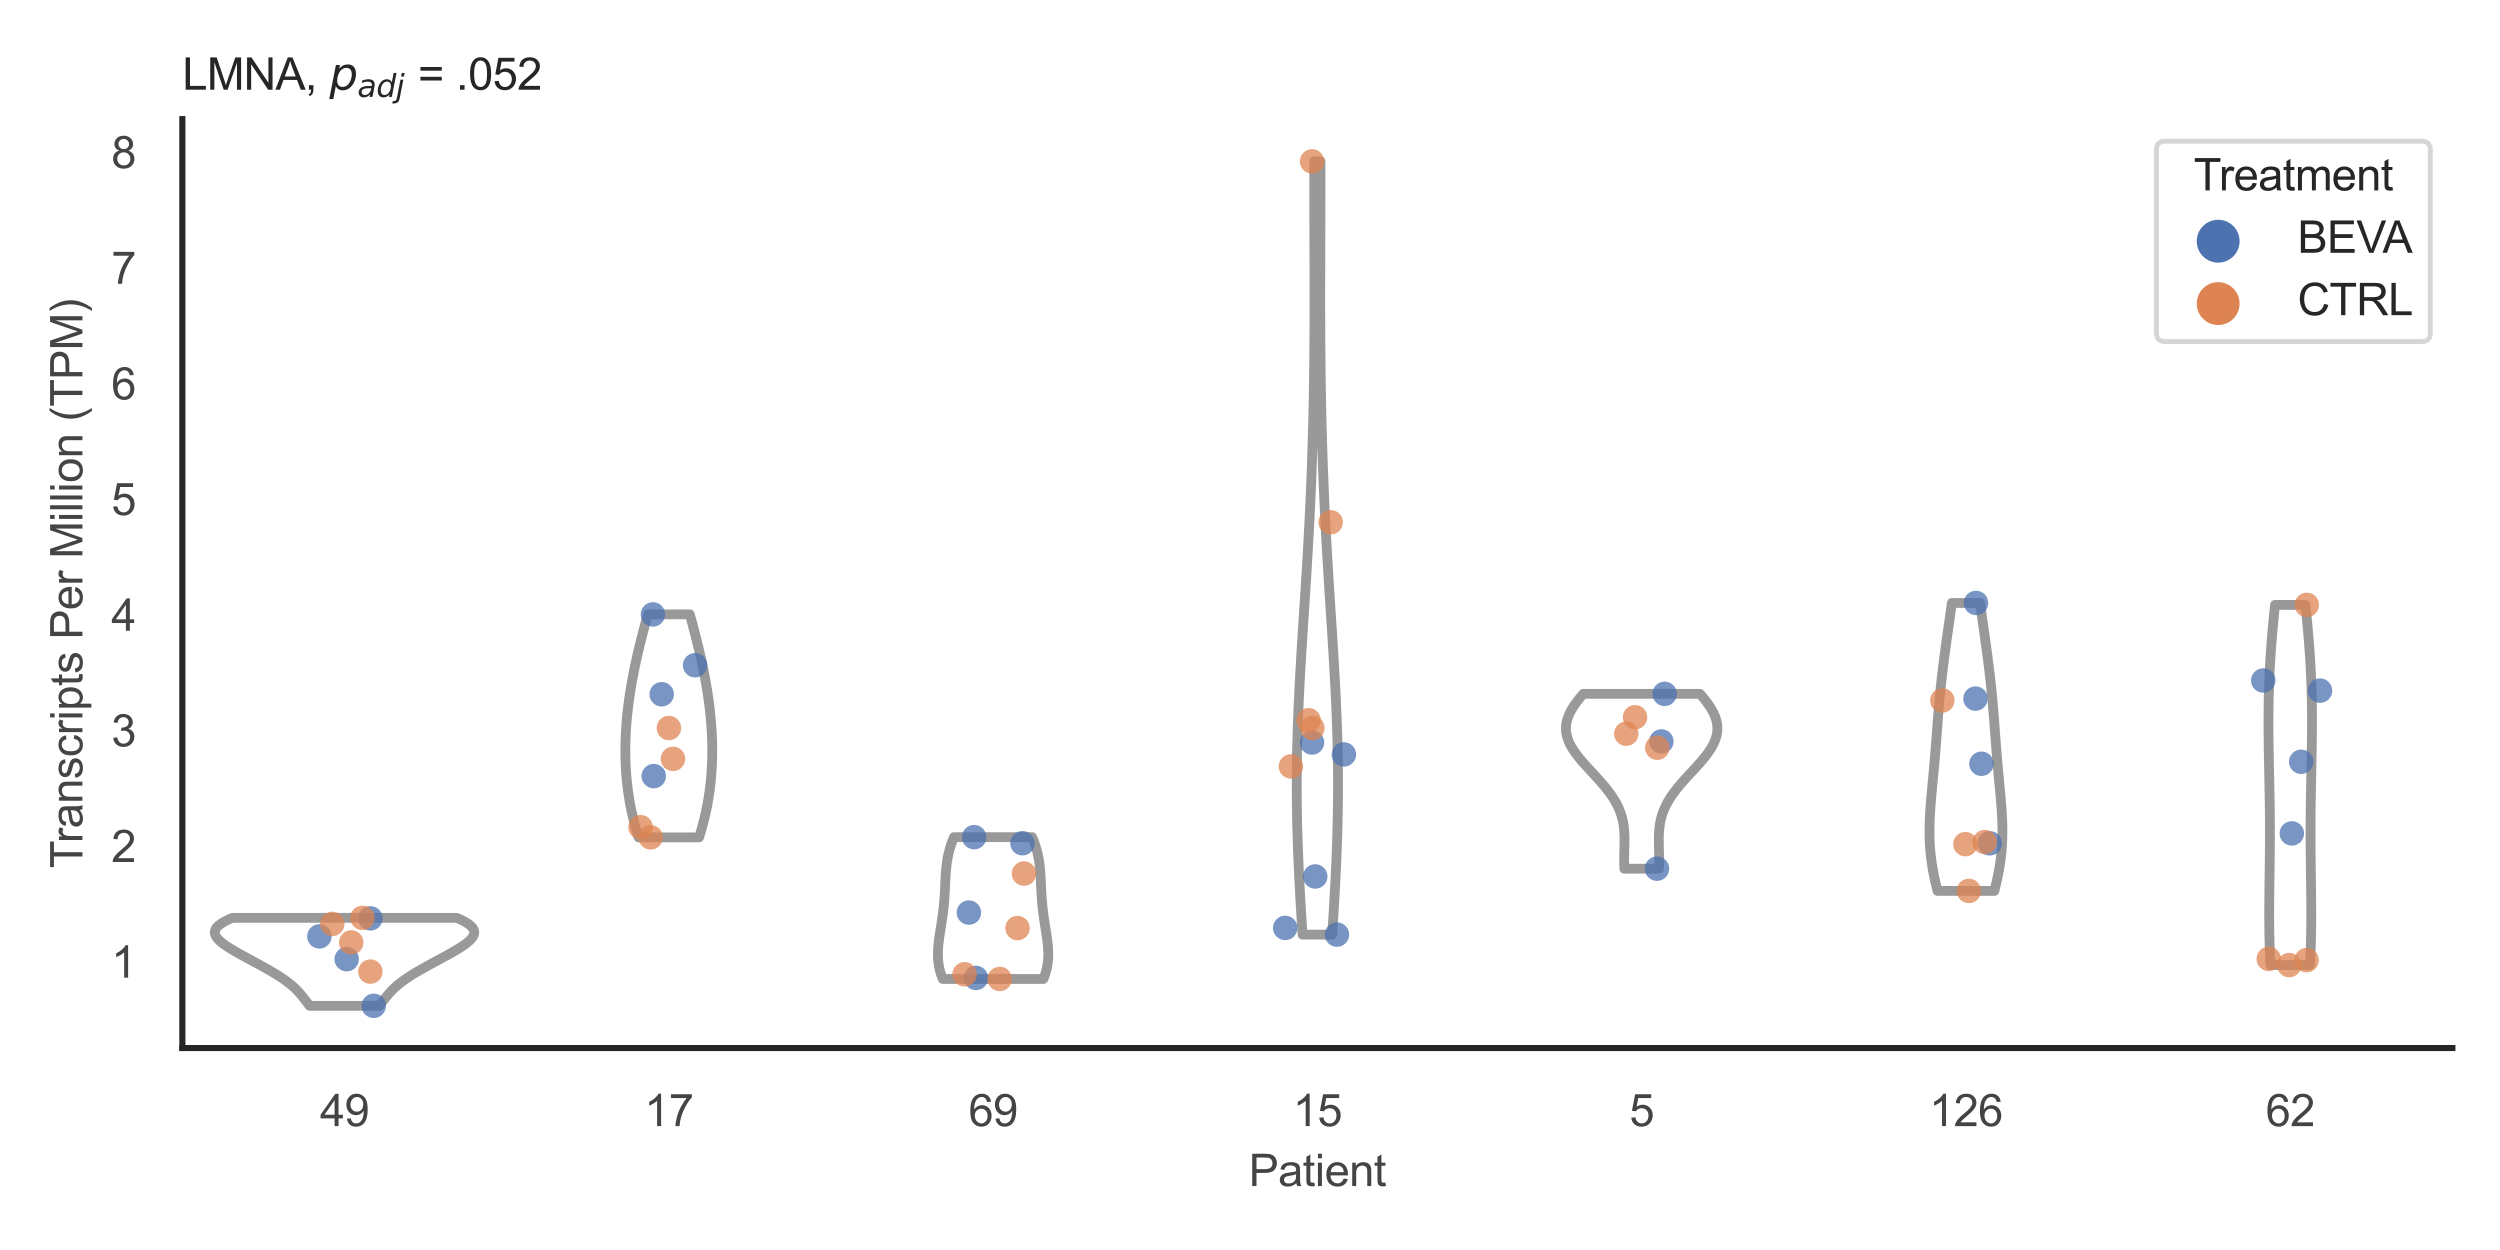 <?xml version="1.0" encoding="utf-8" standalone="no"?>
<!DOCTYPE svg PUBLIC "-//W3C//DTD SVG 1.1//EN"
  "http://www.w3.org/Graphics/SVG/1.1/DTD/svg11.dtd">
<svg xmlns:xlink="http://www.w3.org/1999/xlink" width="510.236pt" height="255.118pt" viewBox="0 0 510.236 255.118" xmlns="http://www.w3.org/2000/svg" version="1.1">
 <defs>
  <style type="text/css">*{stroke-linejoin: round; stroke-linecap: butt}</style>
 </defs>
 <g id="figure_1">
  <g id="patch_1">
   <path d="M 0 255.118 
L 510.236 255.118 
L 510.236 0 
L 0 0 
z
" style="fill: #ffffff"/>
  </g>
  <g id="axes_1">
   <g id="patch_2">
    <path d="M 37.22 213.898 
L 500.516 213.898 
L 500.516 24.32 
L 37.22 24.32 
z
" style="fill: #ffffff"/>
   </g>
   <g id="matplotlib.axis_1">
    <g id="xtick_1">
     <g id="text_1">
      <!-- 49 -->
      <g style="fill: #444444" transform="translate(65.308 229.84)scale(0.09 -0.09)">
       <defs>
        <path id="ArialMT-34" d="M 2069 0 
L 2069 1097 
L 81 1097 
L 81 1613 
L 2172 4581 
L 2631 4581 
L 2631 1613 
L 3250 1613 
L 3250 1097 
L 2631 1097 
L 2631 0 
L 2069 0 
z
M 2069 1613 
L 2069 3678 
L 634 1613 
L 2069 1613 
z
" transform="scale(0.016)"/>
        <path id="ArialMT-39" d="M 350 1059 
L 891 1109 
Q 959 728 1153 556 
Q 1347 384 1650 384 
Q 1909 384 2104 503 
Q 2300 622 2425 820 
Q 2550 1019 2634 1356 
Q 2719 1694 2719 2044 
Q 2719 2081 2716 2156 
Q 2547 1888 2255 1720 
Q 1963 1553 1622 1553 
Q 1053 1553 659 1965 
Q 266 2378 266 3053 
Q 266 3750 677 4175 
Q 1088 4600 1706 4600 
Q 2153 4600 2523 4359 
Q 2894 4119 3086 3673 
Q 3278 3228 3278 2384 
Q 3278 1506 3087 986 
Q 2897 466 2520 194 
Q 2144 -78 1638 -78 
Q 1100 -78 759 220 
Q 419 519 350 1059 
z
M 2653 3081 
Q 2653 3566 2395 3850 
Q 2138 4134 1775 4134 
Q 1400 4134 1122 3828 
Q 844 3522 844 3034 
Q 844 2597 1108 2323 
Q 1372 2050 1759 2050 
Q 2150 2050 2401 2323 
Q 2653 2597 2653 3081 
z
" transform="scale(0.016)"/>
       </defs>
       <use xlink:href="#ArialMT-34"/>
       <use xlink:href="#ArialMT-39" x="55.615"/>
      </g>
     </g>
    </g>
    <g id="xtick_2">
     <g id="text_2">
      <!-- 17 -->
      <g style="fill: #444444" transform="translate(131.493 229.84)scale(0.09 -0.09)">
       <defs>
        <path id="ArialMT-31" d="M 2384 0 
L 1822 0 
L 1822 3584 
Q 1619 3391 1289 3197 
Q 959 3003 697 2906 
L 697 3450 
Q 1169 3672 1522 3987 
Q 1875 4303 2022 4600 
L 2384 4600 
L 2384 0 
z
" transform="scale(0.016)"/>
        <path id="ArialMT-37" d="M 303 3981 
L 303 4522 
L 3269 4522 
L 3269 4084 
Q 2831 3619 2401 2847 
Q 1972 2075 1738 1259 
Q 1569 684 1522 0 
L 944 0 
Q 953 541 1156 1306 
Q 1359 2072 1739 2783 
Q 2119 3494 2547 3981 
L 303 3981 
z
" transform="scale(0.016)"/>
       </defs>
       <use xlink:href="#ArialMT-31"/>
       <use xlink:href="#ArialMT-37" x="55.615"/>
      </g>
     </g>
    </g>
    <g id="xtick_3">
     <g id="text_3">
      <!-- 69 -->
      <g style="fill: #444444" transform="translate(197.678 229.84)scale(0.09 -0.09)">
       <defs>
        <path id="ArialMT-36" d="M 3184 3459 
L 2625 3416 
Q 2550 3747 2413 3897 
Q 2184 4138 1850 4138 
Q 1581 4138 1378 3988 
Q 1113 3794 959 3422 
Q 806 3050 800 2363 
Q 1003 2672 1297 2822 
Q 1591 2972 1913 2972 
Q 2475 2972 2870 2558 
Q 3266 2144 3266 1488 
Q 3266 1056 3080 686 
Q 2894 316 2569 119 
Q 2244 -78 1831 -78 
Q 1128 -78 684 439 
Q 241 956 241 2144 
Q 241 3472 731 4075 
Q 1159 4600 1884 4600 
Q 2425 4600 2770 4297 
Q 3116 3994 3184 3459 
z
M 888 1484 
Q 888 1194 1011 928 
Q 1134 663 1356 523 
Q 1578 384 1822 384 
Q 2178 384 2434 671 
Q 2691 959 2691 1453 
Q 2691 1928 2437 2201 
Q 2184 2475 1800 2475 
Q 1419 2475 1153 2201 
Q 888 1928 888 1484 
z
" transform="scale(0.016)"/>
       </defs>
       <use xlink:href="#ArialMT-36"/>
       <use xlink:href="#ArialMT-39" x="55.615"/>
      </g>
     </g>
    </g>
    <g id="xtick_4">
     <g id="text_4">
      <!-- 15 -->
      <g style="fill: #444444" transform="translate(263.863 229.84)scale(0.09 -0.09)">
       <defs>
        <path id="ArialMT-35" d="M 266 1200 
L 856 1250 
Q 922 819 1161 601 
Q 1400 384 1738 384 
Q 2144 384 2425 690 
Q 2706 997 2706 1503 
Q 2706 1984 2436 2262 
Q 2166 2541 1728 2541 
Q 1456 2541 1237 2417 
Q 1019 2294 894 2097 
L 366 2166 
L 809 4519 
L 3088 4519 
L 3088 3981 
L 1259 3981 
L 1013 2750 
Q 1425 3038 1878 3038 
Q 2478 3038 2890 2622 
Q 3303 2206 3303 1553 
Q 3303 931 2941 478 
Q 2500 -78 1738 -78 
Q 1113 -78 717 272 
Q 322 622 266 1200 
z
" transform="scale(0.016)"/>
       </defs>
       <use xlink:href="#ArialMT-31"/>
       <use xlink:href="#ArialMT-35" x="55.615"/>
      </g>
     </g>
    </g>
    <g id="xtick_5">
     <g id="text_5">
      <!-- 5 -->
      <g style="fill: #444444" transform="translate(332.551 229.84)scale(0.09 -0.09)">
       <use xlink:href="#ArialMT-35"/>
      </g>
     </g>
    </g>
    <g id="xtick_6">
     <g id="text_6">
      <!-- 126 -->
      <g style="fill: #444444" transform="translate(393.731 229.84)scale(0.09 -0.09)">
       <defs>
        <path id="ArialMT-32" d="M 3222 541 
L 3222 0 
L 194 0 
Q 188 203 259 391 
Q 375 700 629 1000 
Q 884 1300 1366 1694 
Q 2113 2306 2375 2664 
Q 2638 3022 2638 3341 
Q 2638 3675 2398 3904 
Q 2159 4134 1775 4134 
Q 1369 4134 1125 3890 
Q 881 3647 878 3216 
L 300 3275 
Q 359 3922 746 4261 
Q 1134 4600 1788 4600 
Q 2447 4600 2831 4234 
Q 3216 3869 3216 3328 
Q 3216 3053 3103 2787 
Q 2991 2522 2730 2228 
Q 2469 1934 1863 1422 
Q 1356 997 1212 845 
Q 1069 694 975 541 
L 3222 541 
z
" transform="scale(0.016)"/>
       </defs>
       <use xlink:href="#ArialMT-31"/>
       <use xlink:href="#ArialMT-32" x="55.615"/>
       <use xlink:href="#ArialMT-36" x="111.23"/>
      </g>
     </g>
    </g>
    <g id="xtick_7">
     <g id="text_7">
      <!-- 62 -->
      <g style="fill: #444444" transform="translate(462.419 229.84)scale(0.09 -0.09)">
       <use xlink:href="#ArialMT-36"/>
       <use xlink:href="#ArialMT-32" x="55.615"/>
      </g>
     </g>
    </g>
    <g id="text_8">
     <!-- Patient -->
     <g style="fill: #444444" transform="translate(254.859 242.071)scale(0.09 -0.09)">
      <defs>
       <path id="ArialMT-50" d="M 494 0 
L 494 4581 
L 2222 4581 
Q 2678 4581 2919 4538 
Q 3256 4481 3484 4323 
Q 3713 4166 3852 3881 
Q 3991 3597 3991 3256 
Q 3991 2672 3619 2267 
Q 3247 1863 2275 1863 
L 1100 1863 
L 1100 0 
L 494 0 
z
M 1100 2403 
L 2284 2403 
Q 2872 2403 3119 2622 
Q 3366 2841 3366 3238 
Q 3366 3525 3220 3729 
Q 3075 3934 2838 4000 
Q 2684 4041 2272 4041 
L 1100 4041 
L 1100 2403 
z
" transform="scale(0.016)"/>
       <path id="ArialMT-61" d="M 2588 409 
Q 2275 144 1986 34 
Q 1697 -75 1366 -75 
Q 819 -75 525 192 
Q 231 459 231 875 
Q 231 1119 342 1320 
Q 453 1522 633 1644 
Q 813 1766 1038 1828 
Q 1203 1872 1538 1913 
Q 2219 1994 2541 2106 
Q 2544 2222 2544 2253 
Q 2544 2597 2384 2738 
Q 2169 2928 1744 2928 
Q 1347 2928 1158 2789 
Q 969 2650 878 2297 
L 328 2372 
Q 403 2725 575 2942 
Q 747 3159 1072 3276 
Q 1397 3394 1825 3394 
Q 2250 3394 2515 3294 
Q 2781 3194 2906 3042 
Q 3031 2891 3081 2659 
Q 3109 2516 3109 2141 
L 3109 1391 
Q 3109 606 3145 398 
Q 3181 191 3288 0 
L 2700 0 
Q 2613 175 2588 409 
z
M 2541 1666 
Q 2234 1541 1622 1453 
Q 1275 1403 1131 1340 
Q 988 1278 909 1158 
Q 831 1038 831 891 
Q 831 666 1001 516 
Q 1172 366 1500 366 
Q 1825 366 2078 508 
Q 2331 650 2450 897 
Q 2541 1088 2541 1459 
L 2541 1666 
z
" transform="scale(0.016)"/>
       <path id="ArialMT-74" d="M 1650 503 
L 1731 6 
Q 1494 -44 1306 -44 
Q 1000 -44 831 53 
Q 663 150 594 308 
Q 525 466 525 972 
L 525 2881 
L 113 2881 
L 113 3319 
L 525 3319 
L 525 4141 
L 1084 4478 
L 1084 3319 
L 1650 3319 
L 1650 2881 
L 1084 2881 
L 1084 941 
Q 1084 700 1114 631 
Q 1144 563 1211 522 
Q 1278 481 1403 481 
Q 1497 481 1650 503 
z
" transform="scale(0.016)"/>
       <path id="ArialMT-69" d="M 425 3934 
L 425 4581 
L 988 4581 
L 988 3934 
L 425 3934 
z
M 425 0 
L 425 3319 
L 988 3319 
L 988 0 
L 425 0 
z
" transform="scale(0.016)"/>
       <path id="ArialMT-65" d="M 2694 1069 
L 3275 997 
Q 3138 488 2766 206 
Q 2394 -75 1816 -75 
Q 1088 -75 661 373 
Q 234 822 234 1631 
Q 234 2469 665 2931 
Q 1097 3394 1784 3394 
Q 2450 3394 2872 2941 
Q 3294 2488 3294 1666 
Q 3294 1616 3291 1516 
L 816 1516 
Q 847 969 1125 678 
Q 1403 388 1819 388 
Q 2128 388 2347 550 
Q 2566 713 2694 1069 
z
M 847 1978 
L 2700 1978 
Q 2663 2397 2488 2606 
Q 2219 2931 1791 2931 
Q 1403 2931 1139 2672 
Q 875 2413 847 1978 
z
" transform="scale(0.016)"/>
       <path id="ArialMT-6e" d="M 422 0 
L 422 3319 
L 928 3319 
L 928 2847 
Q 1294 3394 1984 3394 
Q 2284 3394 2536 3286 
Q 2788 3178 2913 3003 
Q 3038 2828 3088 2588 
Q 3119 2431 3119 2041 
L 3119 0 
L 2556 0 
L 2556 2019 
Q 2556 2363 2490 2533 
Q 2425 2703 2258 2804 
Q 2091 2906 1866 2906 
Q 1506 2906 1245 2678 
Q 984 2450 984 1813 
L 984 0 
L 422 0 
z
" transform="scale(0.016)"/>
      </defs>
      <use xlink:href="#ArialMT-50"/>
      <use xlink:href="#ArialMT-61" x="66.699"/>
      <use xlink:href="#ArialMT-74" x="122.314"/>
      <use xlink:href="#ArialMT-69" x="150.098"/>
      <use xlink:href="#ArialMT-65" x="172.314"/>
      <use xlink:href="#ArialMT-6e" x="227.93"/>
      <use xlink:href="#ArialMT-74" x="283.545"/>
     </g>
    </g>
   </g>
   <g id="matplotlib.axis_2">
    <g id="ytick_1">
     <g id="text_9">
      <!-- 1 -->
      <g style="fill: #444444" transform="translate(22.715 199.531)scale(0.09 -0.09)">
       <use xlink:href="#ArialMT-31"/>
      </g>
     </g>
    </g>
    <g id="ytick_2">
     <g id="text_10">
      <!-- 2 -->
      <g style="fill: #444444" transform="translate(22.715 175.93)scale(0.09 -0.09)">
       <use xlink:href="#ArialMT-32"/>
      </g>
     </g>
    </g>
    <g id="ytick_3">
     <g id="text_11">
      <!-- 3 -->
      <g style="fill: #444444" transform="translate(22.715 152.328)scale(0.09 -0.09)">
       <defs>
        <path id="ArialMT-33" d="M 269 1209 
L 831 1284 
Q 928 806 1161 595 
Q 1394 384 1728 384 
Q 2125 384 2398 659 
Q 2672 934 2672 1341 
Q 2672 1728 2419 1979 
Q 2166 2231 1775 2231 
Q 1616 2231 1378 2169 
L 1441 2663 
Q 1497 2656 1531 2656 
Q 1891 2656 2178 2843 
Q 2466 3031 2466 3422 
Q 2466 3731 2256 3934 
Q 2047 4138 1716 4138 
Q 1388 4138 1169 3931 
Q 950 3725 888 3313 
L 325 3413 
Q 428 3978 793 4289 
Q 1159 4600 1703 4600 
Q 2078 4600 2393 4439 
Q 2709 4278 2876 4000 
Q 3044 3722 3044 3409 
Q 3044 3113 2884 2869 
Q 2725 2625 2413 2481 
Q 2819 2388 3044 2092 
Q 3269 1797 3269 1353 
Q 3269 753 2831 336 
Q 2394 -81 1725 -81 
Q 1122 -81 723 278 
Q 325 638 269 1209 
z
" transform="scale(0.016)"/>
       </defs>
       <use xlink:href="#ArialMT-33"/>
      </g>
     </g>
    </g>
    <g id="ytick_4">
     <g id="text_12">
      <!-- 4 -->
      <g style="fill: #444444" transform="translate(22.715 128.726)scale(0.09 -0.09)">
       <use xlink:href="#ArialMT-34"/>
      </g>
     </g>
    </g>
    <g id="ytick_5">
     <g id="text_13">
      <!-- 5 -->
      <g style="fill: #444444" transform="translate(22.715 105.124)scale(0.09 -0.09)">
       <use xlink:href="#ArialMT-35"/>
      </g>
     </g>
    </g>
    <g id="ytick_6">
     <g id="text_14">
      <!-- 6 -->
      <g style="fill: #444444" transform="translate(22.715 81.522)scale(0.09 -0.09)">
       <use xlink:href="#ArialMT-36"/>
      </g>
     </g>
    </g>
    <g id="ytick_7">
     <g id="text_15">
      <!-- 7 -->
      <g style="fill: #444444" transform="translate(22.715 57.921)scale(0.09 -0.09)">
       <use xlink:href="#ArialMT-37"/>
      </g>
     </g>
    </g>
    <g id="ytick_8">
     <g id="text_16">
      <!-- 8 -->
      <g style="fill: #444444" transform="translate(22.715 34.319)scale(0.09 -0.09)">
       <defs>
        <path id="ArialMT-38" d="M 1131 2484 
Q 781 2613 612 2850 
Q 444 3088 444 3419 
Q 444 3919 803 4259 
Q 1163 4600 1759 4600 
Q 2359 4600 2725 4251 
Q 3091 3903 3091 3403 
Q 3091 3084 2923 2848 
Q 2756 2613 2416 2484 
Q 2838 2347 3058 2040 
Q 3278 1734 3278 1309 
Q 3278 722 2862 322 
Q 2447 -78 1769 -78 
Q 1091 -78 675 323 
Q 259 725 259 1325 
Q 259 1772 486 2073 
Q 713 2375 1131 2484 
z
M 1019 3438 
Q 1019 3113 1228 2906 
Q 1438 2700 1772 2700 
Q 2097 2700 2305 2904 
Q 2513 3109 2513 3406 
Q 2513 3716 2298 3927 
Q 2084 4138 1766 4138 
Q 1444 4138 1231 3931 
Q 1019 3725 1019 3438 
z
M 838 1322 
Q 838 1081 952 856 
Q 1066 631 1291 507 
Q 1516 384 1775 384 
Q 2178 384 2440 643 
Q 2703 903 2703 1303 
Q 2703 1709 2433 1975 
Q 2163 2241 1756 2241 
Q 1359 2241 1098 1978 
Q 838 1716 838 1322 
z
" transform="scale(0.016)"/>
       </defs>
       <use xlink:href="#ArialMT-38"/>
      </g>
     </g>
    </g>
    <g id="text_17">
     <!-- Transcripts Per Million (TPM) -->
     <g style="fill: #444444" transform="translate(16.821 177.194)rotate(-90)scale(0.09 -0.09)">
      <defs>
       <path id="ArialMT-54" d="M 1659 0 
L 1659 4041 
L 150 4041 
L 150 4581 
L 3781 4581 
L 3781 4041 
L 2266 4041 
L 2266 0 
L 1659 0 
z
" transform="scale(0.016)"/>
       <path id="ArialMT-72" d="M 416 0 
L 416 3319 
L 922 3319 
L 922 2816 
Q 1116 3169 1280 3281 
Q 1444 3394 1641 3394 
Q 1925 3394 2219 3213 
L 2025 2691 
Q 1819 2813 1613 2813 
Q 1428 2813 1281 2702 
Q 1134 2591 1072 2394 
Q 978 2094 978 1738 
L 978 0 
L 416 0 
z
" transform="scale(0.016)"/>
       <path id="ArialMT-73" d="M 197 991 
L 753 1078 
Q 800 744 1014 566 
Q 1228 388 1613 388 
Q 2000 388 2187 545 
Q 2375 703 2375 916 
Q 2375 1106 2209 1216 
Q 2094 1291 1634 1406 
Q 1016 1563 777 1677 
Q 538 1791 414 1992 
Q 291 2194 291 2438 
Q 291 2659 392 2848 
Q 494 3038 669 3163 
Q 800 3259 1026 3326 
Q 1253 3394 1513 3394 
Q 1903 3394 2198 3281 
Q 2494 3169 2634 2976 
Q 2775 2784 2828 2463 
L 2278 2388 
Q 2241 2644 2061 2787 
Q 1881 2931 1553 2931 
Q 1166 2931 1000 2803 
Q 834 2675 834 2503 
Q 834 2394 903 2306 
Q 972 2216 1119 2156 
Q 1203 2125 1616 2013 
Q 2213 1853 2448 1751 
Q 2684 1650 2818 1456 
Q 2953 1263 2953 975 
Q 2953 694 2789 445 
Q 2625 197 2315 61 
Q 2006 -75 1616 -75 
Q 969 -75 630 194 
Q 291 463 197 991 
z
" transform="scale(0.016)"/>
       <path id="ArialMT-63" d="M 2588 1216 
L 3141 1144 
Q 3050 572 2676 248 
Q 2303 -75 1759 -75 
Q 1078 -75 664 370 
Q 250 816 250 1647 
Q 250 2184 428 2587 
Q 606 2991 970 3192 
Q 1334 3394 1763 3394 
Q 2303 3394 2647 3120 
Q 2991 2847 3088 2344 
L 2541 2259 
Q 2463 2594 2264 2762 
Q 2066 2931 1784 2931 
Q 1359 2931 1093 2626 
Q 828 2322 828 1663 
Q 828 994 1084 691 
Q 1341 388 1753 388 
Q 2084 388 2306 591 
Q 2528 794 2588 1216 
z
" transform="scale(0.016)"/>
       <path id="ArialMT-70" d="M 422 -1272 
L 422 3319 
L 934 3319 
L 934 2888 
Q 1116 3141 1344 3267 
Q 1572 3394 1897 3394 
Q 2322 3394 2647 3175 
Q 2972 2956 3137 2557 
Q 3303 2159 3303 1684 
Q 3303 1175 3120 767 
Q 2938 359 2589 142 
Q 2241 -75 1856 -75 
Q 1575 -75 1351 44 
Q 1128 163 984 344 
L 984 -1272 
L 422 -1272 
z
M 931 1641 
Q 931 1000 1190 694 
Q 1450 388 1819 388 
Q 2194 388 2461 705 
Q 2728 1022 2728 1688 
Q 2728 2322 2467 2637 
Q 2206 2953 1844 2953 
Q 1484 2953 1207 2617 
Q 931 2281 931 1641 
z
" transform="scale(0.016)"/>
       <path id="ArialMT-20" transform="scale(0.016)"/>
       <path id="ArialMT-4d" d="M 475 0 
L 475 4581 
L 1388 4581 
L 2472 1338 
Q 2622 884 2691 659 
Q 2769 909 2934 1394 
L 4031 4581 
L 4847 4581 
L 4847 0 
L 4263 0 
L 4263 3834 
L 2931 0 
L 2384 0 
L 1059 3900 
L 1059 0 
L 475 0 
z
" transform="scale(0.016)"/>
       <path id="ArialMT-6c" d="M 409 0 
L 409 4581 
L 972 4581 
L 972 0 
L 409 0 
z
" transform="scale(0.016)"/>
       <path id="ArialMT-6f" d="M 213 1659 
Q 213 2581 725 3025 
Q 1153 3394 1769 3394 
Q 2453 3394 2887 2945 
Q 3322 2497 3322 1706 
Q 3322 1066 3130 698 
Q 2938 331 2570 128 
Q 2203 -75 1769 -75 
Q 1072 -75 642 372 
Q 213 819 213 1659 
z
M 791 1659 
Q 791 1022 1069 705 
Q 1347 388 1769 388 
Q 2188 388 2466 706 
Q 2744 1025 2744 1678 
Q 2744 2294 2464 2611 
Q 2184 2928 1769 2928 
Q 1347 2928 1069 2612 
Q 791 2297 791 1659 
z
" transform="scale(0.016)"/>
       <path id="ArialMT-28" d="M 1497 -1347 
Q 1031 -759 709 28 
Q 388 816 388 1659 
Q 388 2403 628 3084 
Q 909 3875 1497 4659 
L 1900 4659 
Q 1522 4009 1400 3731 
Q 1209 3300 1100 2831 
Q 966 2247 966 1656 
Q 966 153 1900 -1347 
L 1497 -1347 
z
" transform="scale(0.016)"/>
       <path id="ArialMT-29" d="M 791 -1347 
L 388 -1347 
Q 1322 153 1322 1656 
Q 1322 2244 1188 2822 
Q 1081 3291 891 3722 
Q 769 4003 388 4659 
L 791 4659 
Q 1378 3875 1659 3084 
Q 1900 2403 1900 1659 
Q 1900 816 1576 28 
Q 1253 -759 791 -1347 
z
" transform="scale(0.016)"/>
      </defs>
      <use xlink:href="#ArialMT-54"/>
      <use xlink:href="#ArialMT-72" x="57.334"/>
      <use xlink:href="#ArialMT-61" x="90.635"/>
      <use xlink:href="#ArialMT-6e" x="146.25"/>
      <use xlink:href="#ArialMT-73" x="201.865"/>
      <use xlink:href="#ArialMT-63" x="251.865"/>
      <use xlink:href="#ArialMT-72" x="301.865"/>
      <use xlink:href="#ArialMT-69" x="335.166"/>
      <use xlink:href="#ArialMT-70" x="357.383"/>
      <use xlink:href="#ArialMT-74" x="412.998"/>
      <use xlink:href="#ArialMT-73" x="440.781"/>
      <use xlink:href="#ArialMT-20" x="490.781"/>
      <use xlink:href="#ArialMT-50" x="518.564"/>
      <use xlink:href="#ArialMT-65" x="585.264"/>
      <use xlink:href="#ArialMT-72" x="640.879"/>
      <use xlink:href="#ArialMT-20" x="674.18"/>
      <use xlink:href="#ArialMT-4d" x="701.963"/>
      <use xlink:href="#ArialMT-69" x="785.264"/>
      <use xlink:href="#ArialMT-6c" x="807.48"/>
      <use xlink:href="#ArialMT-6c" x="829.697"/>
      <use xlink:href="#ArialMT-69" x="851.914"/>
      <use xlink:href="#ArialMT-6f" x="874.131"/>
      <use xlink:href="#ArialMT-6e" x="929.746"/>
      <use xlink:href="#ArialMT-20" x="985.361"/>
      <use xlink:href="#ArialMT-28" x="1013.145"/>
      <use xlink:href="#ArialMT-54" x="1046.445"/>
      <use xlink:href="#ArialMT-50" x="1107.529"/>
      <use xlink:href="#ArialMT-4d" x="1174.229"/>
      <use xlink:href="#ArialMT-29" x="1257.529"/>
     </g>
    </g>
   </g>
   <g id="PolyCollection_1">
    <defs>
     <path id="m6bdf5f1d3e" d="M 77.425 -49.837 
L 63.2 -49.837 
L 63.059 -50.019 
L 62.919 -50.2 
L 62.78 -50.381 
L 62.642 -50.562 
L 62.504 -50.744 
L 62.366 -50.925 
L 62.228 -51.106 
L 62.088 -51.288 
L 61.946 -51.469 
L 61.803 -51.65 
L 61.656 -51.832 
L 61.507 -52.013 
L 61.354 -52.194 
L 61.197 -52.376 
L 61.036 -52.557 
L 60.87 -52.738 
L 60.698 -52.92 
L 60.521 -53.101 
L 60.338 -53.282 
L 60.148 -53.464 
L 59.952 -53.645 
L 59.749 -53.826 
L 59.54 -54.008 
L 59.323 -54.189 
L 59.099 -54.37 
L 58.868 -54.552 
L 58.63 -54.733 
L 58.385 -54.914 
L 58.134 -55.096 
L 57.875 -55.277 
L 57.61 -55.458 
L 57.338 -55.64 
L 57.061 -55.821 
L 56.777 -56.002 
L 56.488 -56.184 
L 56.193 -56.365 
L 55.894 -56.546 
L 55.59 -56.728 
L 55.281 -56.909 
L 54.968 -57.09 
L 54.652 -57.272 
L 54.332 -57.453 
L 54.009 -57.634 
L 53.684 -57.816 
L 53.356 -57.997 
L 53.026 -58.178 
L 52.695 -58.359 
L 52.362 -58.541 
L 52.028 -58.722 
L 51.693 -58.903 
L 51.358 -59.085 
L 51.023 -59.266 
L 50.688 -59.447 
L 50.354 -59.629 
L 50.021 -59.81 
L 49.69 -59.991 
L 49.36 -60.173 
L 49.033 -60.354 
L 48.709 -60.535 
L 48.389 -60.717 
L 48.073 -60.898 
L 47.761 -61.079 
L 47.455 -61.261 
L 47.155 -61.442 
L 46.862 -61.623 
L 46.577 -61.805 
L 46.3 -61.986 
L 46.033 -62.167 
L 45.776 -62.349 
L 45.53 -62.53 
L 45.297 -62.711 
L 45.077 -62.893 
L 44.871 -63.074 
L 44.681 -63.255 
L 44.507 -63.437 
L 44.351 -63.618 
L 44.214 -63.799 
L 44.096 -63.981 
L 43.999 -64.162 
L 43.924 -64.343 
L 43.872 -64.525 
L 43.843 -64.706 
L 43.839 -64.887 
L 43.859 -65.069 
L 43.906 -65.25 
L 43.979 -65.431 
L 44.08 -65.612 
L 44.207 -65.794 
L 44.363 -65.975 
L 44.546 -66.156 
L 44.757 -66.338 
L 44.996 -66.519 
L 45.263 -66.7 
L 45.557 -66.882 
L 45.878 -67.063 
L 46.225 -67.244 
L 46.598 -67.426 
L 46.996 -67.607 
L 47.418 -67.788 
L 93.207 -67.788 
L 93.207 -67.788 
L 93.629 -67.607 
L 94.027 -67.426 
L 94.4 -67.244 
L 94.747 -67.063 
L 95.068 -66.882 
L 95.362 -66.7 
L 95.629 -66.519 
L 95.868 -66.338 
L 96.079 -66.156 
L 96.263 -65.975 
L 96.418 -65.794 
L 96.546 -65.612 
L 96.646 -65.431 
L 96.719 -65.25 
L 96.766 -65.069 
L 96.787 -64.887 
L 96.782 -64.706 
L 96.753 -64.525 
L 96.701 -64.343 
L 96.626 -64.162 
L 96.529 -63.981 
L 96.411 -63.799 
L 96.274 -63.618 
L 96.118 -63.437 
L 95.944 -63.255 
L 95.754 -63.074 
L 95.549 -62.893 
L 95.329 -62.711 
L 95.095 -62.53 
L 94.85 -62.349 
L 94.593 -62.167 
L 94.325 -61.986 
L 94.048 -61.805 
L 93.763 -61.623 
L 93.47 -61.442 
L 93.17 -61.261 
L 92.864 -61.079 
L 92.552 -60.898 
L 92.236 -60.717 
L 91.916 -60.535 
L 91.592 -60.354 
L 91.265 -60.173 
L 90.936 -59.991 
L 90.604 -59.81 
L 90.271 -59.629 
L 89.937 -59.447 
L 89.603 -59.266 
L 89.267 -59.085 
L 88.932 -58.903 
L 88.598 -58.722 
L 88.264 -58.541 
L 87.931 -58.359 
L 87.599 -58.178 
L 87.269 -57.997 
L 86.941 -57.816 
L 86.616 -57.634 
L 86.293 -57.453 
L 85.973 -57.272 
L 85.657 -57.09 
L 85.344 -56.909 
L 85.036 -56.728 
L 84.731 -56.546 
L 84.432 -56.365 
L 84.137 -56.184 
L 83.848 -56.002 
L 83.564 -55.821 
L 83.287 -55.64 
L 83.015 -55.458 
L 82.75 -55.277 
L 82.491 -55.096 
L 82.24 -54.914 
L 81.995 -54.733 
L 81.757 -54.552 
L 81.526 -54.37 
L 81.302 -54.189 
L 81.086 -54.008 
L 80.876 -53.826 
L 80.673 -53.645 
L 80.477 -53.464 
L 80.288 -53.282 
L 80.104 -53.101 
L 79.927 -52.92 
L 79.755 -52.738 
L 79.589 -52.557 
L 79.428 -52.376 
L 79.271 -52.194 
L 79.118 -52.013 
L 78.969 -51.832 
L 78.823 -51.65 
L 78.679 -51.469 
L 78.537 -51.288 
L 78.398 -51.106 
L 78.259 -50.925 
L 78.121 -50.744 
L 77.983 -50.562 
L 77.845 -50.381 
L 77.706 -50.2 
L 77.566 -50.019 
L 77.425 -49.837 
z
" style="stroke: #999999; stroke-width: 2"/>
    </defs>
    <g clip-path="url(#p907ad52bfb)">
     <use xlink:href="#m6bdf5f1d3e" x="0" y="255.118" style="fill: #ffffff; stroke: #999999; stroke-width: 2"/>
    </g>
   </g>
   <g id="PolyCollection_2">
    <defs>
     <path id="mb8ed90410d" d="M 142.677 -84.22 
L 130.319 -84.22 
L 130.176 -84.68 
L 130.037 -85.139 
L 129.902 -85.599 
L 129.77 -86.058 
L 129.642 -86.518 
L 129.518 -86.978 
L 129.398 -87.437 
L 129.282 -87.897 
L 129.17 -88.357 
L 129.062 -88.816 
L 128.958 -89.276 
L 128.859 -89.736 
L 128.764 -90.195 
L 128.673 -90.655 
L 128.586 -91.115 
L 128.503 -91.574 
L 128.425 -92.034 
L 128.35 -92.493 
L 128.279 -92.953 
L 128.213 -93.413 
L 128.15 -93.872 
L 128.091 -94.332 
L 128.036 -94.792 
L 127.985 -95.251 
L 127.937 -95.711 
L 127.893 -96.171 
L 127.852 -96.63 
L 127.815 -97.09 
L 127.782 -97.55 
L 127.752 -98.009 
L 127.726 -98.469 
L 127.702 -98.928 
L 127.683 -99.388 
L 127.666 -99.848 
L 127.653 -100.307 
L 127.643 -100.767 
L 127.636 -101.227 
L 127.633 -101.686 
L 127.633 -102.146 
L 127.636 -102.606 
L 127.642 -103.065 
L 127.651 -103.525 
L 127.663 -103.984 
L 127.679 -104.444 
L 127.697 -104.904 
L 127.718 -105.363 
L 127.743 -105.823 
L 127.77 -106.283 
L 127.8 -106.742 
L 127.833 -107.202 
L 127.869 -107.662 
L 127.908 -108.121 
L 127.95 -108.581 
L 127.994 -109.041 
L 128.041 -109.5 
L 128.091 -109.96 
L 128.143 -110.419 
L 128.198 -110.879 
L 128.255 -111.339 
L 128.316 -111.798 
L 128.378 -112.258 
L 128.443 -112.718 
L 128.51 -113.177 
L 128.58 -113.637 
L 128.652 -114.097 
L 128.727 -114.556 
L 128.803 -115.016 
L 128.882 -115.476 
L 128.963 -115.935 
L 129.046 -116.395 
L 129.132 -116.854 
L 129.219 -117.314 
L 129.309 -117.774 
L 129.4 -118.233 
L 129.494 -118.693 
L 129.589 -119.153 
L 129.687 -119.612 
L 129.786 -120.072 
L 129.887 -120.532 
L 129.99 -120.991 
L 130.094 -121.451 
L 130.201 -121.911 
L 130.308 -122.37 
L 130.418 -122.83 
L 130.529 -123.289 
L 130.641 -123.749 
L 130.755 -124.209 
L 130.87 -124.668 
L 130.987 -125.128 
L 131.105 -125.588 
L 131.223 -126.047 
L 131.343 -126.507 
L 131.464 -126.967 
L 131.586 -127.426 
L 131.708 -127.886 
L 131.832 -128.345 
L 131.955 -128.805 
L 132.079 -129.265 
L 132.204 -129.724 
L 140.792 -129.724 
L 140.792 -129.724 
L 140.916 -129.265 
L 141.04 -128.805 
L 141.164 -128.345 
L 141.287 -127.886 
L 141.41 -127.426 
L 141.531 -126.967 
L 141.652 -126.507 
L 141.772 -126.047 
L 141.891 -125.588 
L 142.009 -125.128 
L 142.125 -124.668 
L 142.24 -124.209 
L 142.354 -123.749 
L 142.467 -123.289 
L 142.578 -122.83 
L 142.687 -122.37 
L 142.795 -121.911 
L 142.901 -121.451 
L 143.006 -120.991 
L 143.109 -120.532 
L 143.21 -120.072 
L 143.309 -119.612 
L 143.406 -119.153 
L 143.502 -118.693 
L 143.595 -118.233 
L 143.687 -117.774 
L 143.776 -117.314 
L 143.864 -116.854 
L 143.949 -116.395 
L 144.032 -115.935 
L 144.113 -115.476 
L 144.192 -115.016 
L 144.269 -114.556 
L 144.343 -114.097 
L 144.415 -113.637 
L 144.485 -113.177 
L 144.553 -112.718 
L 144.618 -112.258 
L 144.68 -111.798 
L 144.74 -111.339 
L 144.798 -110.879 
L 144.852 -110.419 
L 144.905 -109.96 
L 144.954 -109.5 
L 145.001 -109.041 
L 145.046 -108.581 
L 145.087 -108.121 
L 145.126 -107.662 
L 145.162 -107.202 
L 145.195 -106.742 
L 145.225 -106.283 
L 145.253 -105.823 
L 145.277 -105.363 
L 145.299 -104.904 
L 145.317 -104.444 
L 145.332 -103.984 
L 145.345 -103.525 
L 145.354 -103.065 
L 145.36 -102.606 
L 145.363 -102.146 
L 145.363 -101.686 
L 145.359 -101.227 
L 145.352 -100.767 
L 145.343 -100.307 
L 145.329 -99.848 
L 145.313 -99.388 
L 145.293 -98.928 
L 145.27 -98.469 
L 145.243 -98.009 
L 145.214 -97.55 
L 145.18 -97.09 
L 145.143 -96.63 
L 145.103 -96.171 
L 145.059 -95.711 
L 145.011 -95.251 
L 144.96 -94.792 
L 144.904 -94.332 
L 144.846 -93.872 
L 144.783 -93.413 
L 144.716 -92.953 
L 144.646 -92.493 
L 144.571 -92.034 
L 144.492 -91.574 
L 144.41 -91.115 
L 144.323 -90.655 
L 144.232 -90.195 
L 144.137 -89.736 
L 144.037 -89.276 
L 143.934 -88.816 
L 143.826 -88.357 
L 143.714 -87.897 
L 143.598 -87.437 
L 143.478 -86.978 
L 143.354 -86.518 
L 143.226 -86.058 
L 143.094 -85.599 
L 142.958 -85.139 
L 142.819 -84.68 
L 142.677 -84.22 
z
" style="stroke: #999999; stroke-width: 2"/>
    </defs>
    <g clip-path="url(#p907ad52bfb)">
     <use xlink:href="#mb8ed90410d" x="0" y="255.118" style="fill: #ffffff; stroke: #999999; stroke-width: 2"/>
    </g>
   </g>
   <g id="PolyCollection_3">
    <defs>
     <path id="ma287d0b44f" d="M 212.954 -55.32 
L 192.412 -55.32 
L 192.294 -55.612 
L 192.185 -55.905 
L 192.082 -56.197 
L 191.988 -56.489 
L 191.901 -56.782 
L 191.822 -57.074 
L 191.751 -57.366 
L 191.687 -57.659 
L 191.631 -57.951 
L 191.581 -58.243 
L 191.539 -58.535 
L 191.504 -58.828 
L 191.476 -59.12 
L 191.454 -59.412 
L 191.438 -59.705 
L 191.428 -59.997 
L 191.424 -60.289 
L 191.425 -60.582 
L 191.432 -60.874 
L 191.443 -61.166 
L 191.458 -61.459 
L 191.478 -61.751 
L 191.502 -62.043 
L 191.529 -62.335 
L 191.559 -62.628 
L 191.593 -62.92 
L 191.628 -63.212 
L 191.667 -63.505 
L 191.707 -63.797 
L 191.748 -64.089 
L 191.792 -64.382 
L 191.836 -64.674 
L 191.881 -64.966 
L 191.927 -65.259 
L 191.973 -65.551 
L 192.019 -65.843 
L 192.065 -66.135 
L 192.111 -66.428 
L 192.157 -66.72 
L 192.202 -67.012 
L 192.246 -67.305 
L 192.289 -67.597 
L 192.331 -67.889 
L 192.371 -68.182 
L 192.411 -68.474 
L 192.449 -68.766 
L 192.485 -69.059 
L 192.52 -69.351 
L 192.554 -69.643 
L 192.586 -69.935 
L 192.616 -70.228 
L 192.645 -70.52 
L 192.672 -70.812 
L 192.697 -71.105 
L 192.721 -71.397 
L 192.743 -71.689 
L 192.764 -71.982 
L 192.783 -72.274 
L 192.802 -72.566 
L 192.819 -72.859 
L 192.835 -73.151 
L 192.851 -73.443 
L 192.865 -73.735 
L 192.879 -74.028 
L 192.893 -74.32 
L 192.907 -74.612 
L 192.92 -74.905 
L 192.934 -75.197 
L 192.949 -75.489 
L 192.964 -75.782 
L 192.98 -76.074 
L 192.997 -76.366 
L 193.015 -76.659 
L 193.036 -76.951 
L 193.058 -77.243 
L 193.082 -77.535 
L 193.109 -77.828 
L 193.138 -78.12 
L 193.17 -78.412 
L 193.206 -78.705 
L 193.245 -78.997 
L 193.287 -79.289 
L 193.333 -79.582 
L 193.384 -79.874 
L 193.438 -80.166 
L 193.497 -80.459 
L 193.56 -80.751 
L 193.629 -81.043 
L 193.701 -81.336 
L 193.779 -81.628 
L 193.862 -81.92 
L 193.95 -82.212 
L 194.043 -82.505 
L 194.141 -82.797 
L 194.244 -83.089 
L 194.353 -83.382 
L 194.466 -83.674 
L 194.584 -83.966 
L 194.707 -84.259 
L 210.658 -84.259 
L 210.658 -84.259 
L 210.782 -83.966 
L 210.9 -83.674 
L 211.013 -83.382 
L 211.121 -83.089 
L 211.225 -82.797 
L 211.323 -82.505 
L 211.416 -82.212 
L 211.504 -81.92 
L 211.587 -81.628 
L 211.664 -81.336 
L 211.737 -81.043 
L 211.805 -80.751 
L 211.869 -80.459 
L 211.928 -80.166 
L 211.982 -79.874 
L 212.032 -79.582 
L 212.079 -79.289 
L 212.121 -78.997 
L 212.16 -78.705 
L 212.195 -78.412 
L 212.228 -78.12 
L 212.257 -77.828 
L 212.284 -77.535 
L 212.308 -77.243 
L 212.33 -76.951 
L 212.351 -76.659 
L 212.369 -76.366 
L 212.386 -76.074 
L 212.402 -75.782 
L 212.417 -75.489 
L 212.432 -75.197 
L 212.445 -74.905 
L 212.459 -74.612 
L 212.473 -74.32 
L 212.486 -74.028 
L 212.501 -73.735 
L 212.515 -73.443 
L 212.531 -73.151 
L 212.547 -72.859 
L 212.564 -72.566 
L 212.582 -72.274 
L 212.602 -71.982 
L 212.623 -71.689 
L 212.645 -71.397 
L 212.669 -71.105 
L 212.694 -70.812 
L 212.721 -70.52 
L 212.75 -70.228 
L 212.78 -69.935 
L 212.812 -69.643 
L 212.845 -69.351 
L 212.88 -69.059 
L 212.917 -68.766 
L 212.955 -68.474 
L 212.994 -68.182 
L 213.035 -67.889 
L 213.077 -67.597 
L 213.12 -67.305 
L 213.164 -67.012 
L 213.209 -66.72 
L 213.254 -66.428 
L 213.3 -66.135 
L 213.347 -65.843 
L 213.393 -65.551 
L 213.439 -65.259 
L 213.485 -64.966 
L 213.53 -64.674 
L 213.574 -64.382 
L 213.617 -64.089 
L 213.659 -63.797 
L 213.699 -63.505 
L 213.737 -63.212 
L 213.773 -62.92 
L 213.807 -62.628 
L 213.837 -62.335 
L 213.864 -62.043 
L 213.888 -61.751 
L 213.908 -61.459 
L 213.923 -61.166 
L 213.934 -60.874 
L 213.941 -60.582 
L 213.942 -60.289 
L 213.938 -59.997 
L 213.928 -59.705 
L 213.912 -59.412 
L 213.89 -59.12 
L 213.862 -58.828 
L 213.827 -58.535 
L 213.784 -58.243 
L 213.735 -57.951 
L 213.679 -57.659 
L 213.615 -57.366 
L 213.544 -57.074 
L 213.465 -56.782 
L 213.378 -56.489 
L 213.283 -56.197 
L 213.181 -55.905 
L 213.071 -55.612 
L 212.954 -55.32 
z
" style="stroke: #999999; stroke-width: 2"/>
    </defs>
    <g clip-path="url(#p907ad52bfb)">
     <use xlink:href="#ma287d0b44f" x="0" y="255.118" style="fill: #ffffff; stroke: #999999; stroke-width: 2"/>
    </g>
   </g>
   <g id="PolyCollection_4">
    <defs>
     <path id="m7987bc646f" d="M 271.894 -64.37 
L 265.842 -64.37 
L 265.739 -65.964 
L 265.638 -67.558 
L 265.539 -69.152 
L 265.444 -70.746 
L 265.353 -72.34 
L 265.265 -73.935 
L 265.182 -75.529 
L 265.104 -77.123 
L 265.031 -78.717 
L 264.964 -80.311 
L 264.903 -81.905 
L 264.847 -83.499 
L 264.799 -85.093 
L 264.757 -86.687 
L 264.722 -88.281 
L 264.694 -89.875 
L 264.674 -91.469 
L 264.661 -93.063 
L 264.656 -94.657 
L 264.659 -96.251 
L 264.669 -97.845 
L 264.686 -99.439 
L 264.712 -101.033 
L 264.744 -102.627 
L 264.784 -104.221 
L 264.831 -105.815 
L 264.884 -107.41 
L 264.944 -109.004 
L 265.01 -110.598 
L 265.081 -112.192 
L 265.158 -113.786 
L 265.239 -115.38 
L 265.325 -116.974 
L 265.415 -118.568 
L 265.508 -120.162 
L 265.604 -121.756 
L 265.703 -123.35 
L 265.803 -124.944 
L 265.905 -126.538 
L 266.007 -128.132 
L 266.11 -129.726 
L 266.214 -131.32 
L 266.317 -132.914 
L 266.419 -134.508 
L 266.52 -136.102 
L 266.619 -137.696 
L 266.717 -139.29 
L 266.813 -140.885 
L 266.906 -142.479 
L 266.997 -144.073 
L 267.085 -145.667 
L 267.17 -147.261 
L 267.253 -148.855 
L 267.332 -150.449 
L 267.408 -152.043 
L 267.48 -153.637 
L 267.55 -155.231 
L 267.616 -156.825 
L 267.678 -158.419 
L 267.737 -160.013 
L 267.793 -161.607 
L 267.845 -163.201 
L 267.894 -164.795 
L 267.94 -166.389 
L 267.982 -167.983 
L 268.022 -169.577 
L 268.057 -171.171 
L 268.09 -172.765 
L 268.12 -174.36 
L 268.147 -175.954 
L 268.171 -177.548 
L 268.192 -179.142 
L 268.21 -180.736 
L 268.226 -182.33 
L 268.239 -183.924 
L 268.25 -185.518 
L 268.259 -187.112 
L 268.265 -188.706 
L 268.27 -190.3 
L 268.273 -191.894 
L 268.274 -193.488 
L 268.274 -195.082 
L 268.273 -196.676 
L 268.271 -198.27 
L 268.268 -199.864 
L 268.264 -201.458 
L 268.259 -203.052 
L 268.255 -204.646 
L 268.25 -206.24 
L 268.246 -207.834 
L 268.241 -209.429 
L 268.237 -211.023 
L 268.234 -212.617 
L 268.232 -214.211 
L 268.23 -215.805 
L 268.23 -217.399 
L 268.23 -218.993 
L 268.232 -220.587 
L 268.235 -222.181 
L 269.501 -222.181 
L 269.501 -222.181 
L 269.504 -220.587 
L 269.506 -218.993 
L 269.506 -217.399 
L 269.506 -215.805 
L 269.504 -214.211 
L 269.502 -212.617 
L 269.499 -211.023 
L 269.495 -209.429 
L 269.491 -207.834 
L 269.486 -206.24 
L 269.481 -204.646 
L 269.477 -203.052 
L 269.473 -201.458 
L 269.469 -199.864 
L 269.466 -198.27 
L 269.463 -196.676 
L 269.462 -195.082 
L 269.462 -193.488 
L 269.463 -191.894 
L 269.466 -190.3 
L 269.471 -188.706 
L 269.477 -187.112 
L 269.486 -185.518 
L 269.497 -183.924 
L 269.51 -182.33 
L 269.526 -180.736 
L 269.544 -179.142 
L 269.566 -177.548 
L 269.589 -175.954 
L 269.616 -174.36 
L 269.646 -172.765 
L 269.679 -171.171 
L 269.715 -169.577 
L 269.754 -167.983 
L 269.796 -166.389 
L 269.842 -164.795 
L 269.891 -163.201 
L 269.943 -161.607 
L 269.999 -160.013 
L 270.058 -158.419 
L 270.121 -156.825 
L 270.187 -155.231 
L 270.256 -153.637 
L 270.328 -152.043 
L 270.404 -150.449 
L 270.484 -148.855 
L 270.566 -147.261 
L 270.651 -145.667 
L 270.739 -144.073 
L 270.83 -142.479 
L 270.924 -140.885 
L 271.019 -139.29 
L 271.117 -137.696 
L 271.217 -136.102 
L 271.318 -134.508 
L 271.42 -132.914 
L 271.523 -131.32 
L 271.626 -129.726 
L 271.729 -128.132 
L 271.832 -126.538 
L 271.933 -124.944 
L 272.034 -123.35 
L 272.132 -121.756 
L 272.228 -120.162 
L 272.321 -118.568 
L 272.411 -116.974 
L 272.497 -115.38 
L 272.578 -113.786 
L 272.655 -112.192 
L 272.727 -110.598 
L 272.792 -109.004 
L 272.852 -107.41 
L 272.906 -105.815 
L 272.952 -104.221 
L 272.992 -102.627 
L 273.025 -101.033 
L 273.05 -99.439 
L 273.068 -97.845 
L 273.078 -96.251 
L 273.08 -94.657 
L 273.075 -93.063 
L 273.062 -91.469 
L 273.042 -89.875 
L 273.014 -88.281 
L 272.979 -86.687 
L 272.937 -85.093 
L 272.889 -83.499 
L 272.834 -81.905 
L 272.772 -80.311 
L 272.705 -78.717 
L 272.632 -77.123 
L 272.554 -75.529 
L 272.471 -73.935 
L 272.383 -72.34 
L 272.292 -70.746 
L 272.197 -69.152 
L 272.099 -67.558 
L 271.998 -65.964 
L 271.894 -64.37 
z
" style="stroke: #999999; stroke-width: 2"/>
    </defs>
    <g clip-path="url(#p907ad52bfb)">
     <use xlink:href="#m7987bc646f" x="0" y="255.118" style="fill: #ffffff; stroke: #999999; stroke-width: 2"/>
    </g>
   </g>
   <g id="PolyCollection_5">
    <defs>
     <path id="me37be349ce" d="M 338.589 -77.827 
L 331.518 -77.827 
L 331.504 -78.188 
L 331.493 -78.548 
L 331.487 -78.908 
L 331.483 -79.269 
L 331.483 -79.629 
L 331.485 -79.99 
L 331.49 -80.35 
L 331.497 -80.711 
L 331.504 -81.071 
L 331.513 -81.432 
L 331.523 -81.792 
L 331.532 -82.152 
L 331.54 -82.513 
L 331.547 -82.873 
L 331.552 -83.234 
L 331.554 -83.594 
L 331.553 -83.955 
L 331.547 -84.315 
L 331.537 -84.676 
L 331.522 -85.036 
L 331.501 -85.397 
L 331.473 -85.757 
L 331.438 -86.117 
L 331.395 -86.478 
L 331.343 -86.838 
L 331.282 -87.199 
L 331.211 -87.559 
L 331.13 -87.92 
L 331.038 -88.28 
L 330.935 -88.641 
L 330.821 -89.001 
L 330.695 -89.361 
L 330.557 -89.722 
L 330.406 -90.082 
L 330.243 -90.443 
L 330.067 -90.803 
L 329.879 -91.164 
L 329.678 -91.524 
L 329.465 -91.885 
L 329.24 -92.245 
L 329.003 -92.605 
L 328.754 -92.966 
L 328.494 -93.326 
L 328.224 -93.687 
L 327.944 -94.047 
L 327.654 -94.408 
L 327.355 -94.768 
L 327.049 -95.129 
L 326.736 -95.489 
L 326.417 -95.85 
L 326.093 -96.21 
L 325.764 -96.57 
L 325.433 -96.931 
L 325.1 -97.291 
L 324.767 -97.652 
L 324.434 -98.012 
L 324.102 -98.373 
L 323.774 -98.733 
L 323.45 -99.094 
L 323.132 -99.454 
L 322.82 -99.814 
L 322.516 -100.175 
L 322.222 -100.535 
L 321.938 -100.896 
L 321.666 -101.256 
L 321.407 -101.617 
L 321.161 -101.977 
L 320.93 -102.338 
L 320.716 -102.698 
L 320.517 -103.059 
L 320.337 -103.419 
L 320.175 -103.779 
L 320.032 -104.14 
L 319.908 -104.5 
L 319.805 -104.861 
L 319.722 -105.221 
L 319.66 -105.582 
L 319.62 -105.942 
L 319.6 -106.303 
L 319.602 -106.663 
L 319.625 -107.023 
L 319.67 -107.384 
L 319.735 -107.744 
L 319.821 -108.105 
L 319.928 -108.465 
L 320.054 -108.826 
L 320.199 -109.186 
L 320.363 -109.547 
L 320.545 -109.907 
L 320.744 -110.267 
L 320.959 -110.628 
L 321.19 -110.988 
L 321.435 -111.349 
L 321.695 -111.709 
L 321.966 -112.07 
L 322.25 -112.43 
L 322.544 -112.791 
L 322.847 -113.151 
L 323.16 -113.512 
L 346.947 -113.512 
L 346.947 -113.512 
L 347.259 -113.151 
L 347.563 -112.791 
L 347.857 -112.43 
L 348.14 -112.07 
L 348.412 -111.709 
L 348.671 -111.349 
L 348.917 -110.988 
L 349.147 -110.628 
L 349.363 -110.267 
L 349.562 -109.907 
L 349.744 -109.547 
L 349.908 -109.186 
L 350.053 -108.826 
L 350.179 -108.465 
L 350.285 -108.105 
L 350.371 -107.744 
L 350.437 -107.384 
L 350.481 -107.023 
L 350.504 -106.663 
L 350.506 -106.303 
L 350.487 -105.942 
L 350.446 -105.582 
L 350.384 -105.221 
L 350.302 -104.861 
L 350.198 -104.5 
L 350.075 -104.14 
L 349.932 -103.779 
L 349.77 -103.419 
L 349.589 -103.059 
L 349.391 -102.698 
L 349.176 -102.338 
L 348.945 -101.977 
L 348.7 -101.617 
L 348.44 -101.256 
L 348.168 -100.896 
L 347.884 -100.535 
L 347.59 -100.175 
L 347.287 -99.814 
L 346.975 -99.454 
L 346.657 -99.094 
L 346.333 -98.733 
L 346.004 -98.373 
L 345.673 -98.012 
L 345.34 -97.652 
L 345.006 -97.291 
L 344.673 -96.931 
L 344.342 -96.57 
L 344.014 -96.21 
L 343.69 -95.85 
L 343.37 -95.489 
L 343.057 -95.129 
L 342.751 -94.768 
L 342.453 -94.408 
L 342.163 -94.047 
L 341.883 -93.687 
L 341.612 -93.326 
L 341.352 -92.966 
L 341.104 -92.605 
L 340.867 -92.245 
L 340.641 -91.885 
L 340.428 -91.524 
L 340.227 -91.164 
L 340.039 -90.803 
L 339.864 -90.443 
L 339.701 -90.082 
L 339.55 -89.722 
L 339.412 -89.361 
L 339.285 -89.001 
L 339.171 -88.641 
L 339.068 -88.28 
L 338.977 -87.92 
L 338.896 -87.559 
L 338.825 -87.199 
L 338.764 -86.838 
L 338.712 -86.478 
L 338.669 -86.117 
L 338.633 -85.757 
L 338.606 -85.397 
L 338.584 -85.036 
L 338.569 -84.676 
L 338.559 -84.315 
L 338.554 -83.955 
L 338.553 -83.594 
L 338.555 -83.234 
L 338.56 -82.873 
L 338.567 -82.513 
L 338.575 -82.152 
L 338.584 -81.792 
L 338.593 -81.432 
L 338.602 -81.071 
L 338.61 -80.711 
L 338.617 -80.35 
L 338.621 -79.99 
L 338.624 -79.629 
L 338.623 -79.269 
L 338.62 -78.908 
L 338.613 -78.548 
L 338.603 -78.188 
L 338.589 -77.827 
z
" style="stroke: #999999; stroke-width: 2"/>
    </defs>
    <g clip-path="url(#p907ad52bfb)">
     <use xlink:href="#me37be349ce" x="0" y="255.118" style="fill: #ffffff; stroke: #999999; stroke-width: 2"/>
    </g>
   </g>
   <g id="PolyCollection_6">
    <defs>
     <path id="m4db6574404" d="M 407.038 -73.29 
L 395.439 -73.29 
L 395.289 -73.884 
L 395.144 -74.477 
L 395.005 -75.071 
L 394.872 -75.665 
L 394.746 -76.258 
L 394.627 -76.852 
L 394.515 -77.446 
L 394.41 -78.039 
L 394.314 -78.633 
L 394.225 -79.227 
L 394.145 -79.82 
L 394.074 -80.414 
L 394.01 -81.007 
L 393.955 -81.601 
L 393.909 -82.195 
L 393.87 -82.788 
L 393.84 -83.382 
L 393.818 -83.976 
L 393.803 -84.569 
L 393.796 -85.163 
L 393.796 -85.757 
L 393.803 -86.35 
L 393.816 -86.944 
L 393.835 -87.537 
L 393.86 -88.131 
L 393.89 -88.725 
L 393.924 -89.318 
L 393.963 -89.912 
L 394.005 -90.506 
L 394.051 -91.099 
L 394.099 -91.693 
L 394.15 -92.287 
L 394.202 -92.88 
L 394.256 -93.474 
L 394.311 -94.068 
L 394.367 -94.661 
L 394.424 -95.255 
L 394.48 -95.848 
L 394.536 -96.442 
L 394.592 -97.036 
L 394.647 -97.629 
L 394.701 -98.223 
L 394.755 -98.817 
L 394.807 -99.41 
L 394.859 -100.004 
L 394.909 -100.598 
L 394.958 -101.191 
L 395.007 -101.785 
L 395.054 -102.378 
L 395.1 -102.972 
L 395.146 -103.566 
L 395.191 -104.159 
L 395.236 -104.753 
L 395.281 -105.347 
L 395.325 -105.94 
L 395.369 -106.534 
L 395.414 -107.128 
L 395.459 -107.721 
L 395.505 -108.315 
L 395.552 -108.908 
L 395.599 -109.502 
L 395.648 -110.096 
L 395.698 -110.689 
L 395.749 -111.283 
L 395.802 -111.877 
L 395.856 -112.47 
L 395.912 -113.064 
L 395.97 -113.658 
L 396.029 -114.251 
L 396.091 -114.845 
L 396.154 -115.438 
L 396.218 -116.032 
L 396.285 -116.626 
L 396.353 -117.219 
L 396.423 -117.813 
L 396.494 -118.407 
L 396.567 -119 
L 396.642 -119.594 
L 396.717 -120.188 
L 396.794 -120.781 
L 396.872 -121.375 
L 396.951 -121.969 
L 397.031 -122.562 
L 397.112 -123.156 
L 397.193 -123.749 
L 397.276 -124.343 
L 397.358 -124.937 
L 397.441 -125.53 
L 397.525 -126.124 
L 397.609 -126.718 
L 397.693 -127.311 
L 397.777 -127.905 
L 397.861 -128.499 
L 397.946 -129.092 
L 398.03 -129.686 
L 398.114 -130.279 
L 398.198 -130.873 
L 398.282 -131.467 
L 398.365 -132.06 
L 404.112 -132.06 
L 404.112 -132.06 
L 404.195 -131.467 
L 404.279 -130.873 
L 404.363 -130.279 
L 404.447 -129.686 
L 404.531 -129.092 
L 404.616 -128.499 
L 404.7 -127.905 
L 404.784 -127.311 
L 404.868 -126.718 
L 404.952 -126.124 
L 405.035 -125.53 
L 405.119 -124.937 
L 405.201 -124.343 
L 405.283 -123.749 
L 405.365 -123.156 
L 405.446 -122.562 
L 405.526 -121.969 
L 405.605 -121.375 
L 405.683 -120.781 
L 405.76 -120.188 
L 405.835 -119.594 
L 405.91 -119 
L 405.983 -118.407 
L 406.054 -117.813 
L 406.124 -117.219 
L 406.192 -116.626 
L 406.259 -116.032 
L 406.323 -115.438 
L 406.386 -114.845 
L 406.448 -114.251 
L 406.507 -113.658 
L 406.565 -113.064 
L 406.621 -112.47 
L 406.675 -111.877 
L 406.728 -111.283 
L 406.779 -110.689 
L 406.829 -110.096 
L 406.878 -109.502 
L 406.925 -108.908 
L 406.972 -108.315 
L 407.018 -107.721 
L 407.063 -107.128 
L 407.107 -106.534 
L 407.152 -105.94 
L 407.196 -105.347 
L 407.241 -104.753 
L 407.286 -104.159 
L 407.331 -103.566 
L 407.376 -102.972 
L 407.423 -102.378 
L 407.47 -101.785 
L 407.519 -101.191 
L 407.568 -100.598 
L 407.618 -100.004 
L 407.67 -99.41 
L 407.722 -98.817 
L 407.776 -98.223 
L 407.83 -97.629 
L 407.885 -97.036 
L 407.941 -96.442 
L 407.997 -95.848 
L 408.053 -95.255 
L 408.11 -94.661 
L 408.165 -94.068 
L 408.221 -93.474 
L 408.275 -92.88 
L 408.327 -92.287 
L 408.378 -91.693 
L 408.426 -91.099 
L 408.472 -90.506 
L 408.514 -89.912 
L 408.553 -89.318 
L 408.587 -88.725 
L 408.617 -88.131 
L 408.642 -87.537 
L 408.661 -86.944 
L 408.674 -86.35 
L 408.681 -85.757 
L 408.681 -85.163 
L 408.673 -84.569 
L 408.659 -83.976 
L 408.637 -83.382 
L 408.607 -82.788 
L 408.568 -82.195 
L 408.522 -81.601 
L 408.467 -81.007 
L 408.403 -80.414 
L 408.332 -79.82 
L 408.251 -79.227 
L 408.163 -78.633 
L 408.067 -78.039 
L 407.962 -77.446 
L 407.85 -76.852 
L 407.731 -76.258 
L 407.605 -75.665 
L 407.472 -75.071 
L 407.333 -74.477 
L 407.188 -73.884 
L 407.038 -73.29 
z
" style="stroke: #999999; stroke-width: 2"/>
    </defs>
    <g clip-path="url(#p907ad52bfb)">
     <use xlink:href="#m4db6574404" x="0" y="255.118" style="fill: #ffffff; stroke: #999999; stroke-width: 2"/>
    </g>
   </g>
   <g id="PolyCollection_7">
    <defs>
     <path id="m1ab53574fc" d="M 471.451 -58.151 
L 463.396 -58.151 
L 463.356 -58.893 
L 463.32 -59.636 
L 463.287 -60.378 
L 463.258 -61.121 
L 463.232 -61.863 
L 463.209 -62.606 
L 463.189 -63.348 
L 463.173 -64.091 
L 463.159 -64.833 
L 463.149 -65.576 
L 463.141 -66.318 
L 463.135 -67.061 
L 463.132 -67.803 
L 463.131 -68.546 
L 463.132 -69.289 
L 463.135 -70.031 
L 463.14 -70.774 
L 463.146 -71.516 
L 463.153 -72.259 
L 463.161 -73.001 
L 463.169 -73.744 
L 463.179 -74.486 
L 463.189 -75.229 
L 463.198 -75.971 
L 463.208 -76.714 
L 463.218 -77.456 
L 463.228 -78.199 
L 463.237 -78.941 
L 463.245 -79.684 
L 463.253 -80.426 
L 463.26 -81.169 
L 463.265 -81.911 
L 463.27 -82.654 
L 463.274 -83.397 
L 463.276 -84.139 
L 463.277 -84.882 
L 463.277 -85.624 
L 463.275 -86.367 
L 463.272 -87.109 
L 463.268 -87.852 
L 463.263 -88.594 
L 463.256 -89.337 
L 463.248 -90.079 
L 463.239 -90.822 
L 463.229 -91.564 
L 463.217 -92.307 
L 463.205 -93.049 
L 463.192 -93.792 
L 463.179 -94.534 
L 463.165 -95.277 
L 463.15 -96.019 
L 463.136 -96.762 
L 463.121 -97.505 
L 463.106 -98.247 
L 463.091 -98.99 
L 463.077 -99.732 
L 463.063 -100.475 
L 463.05 -101.217 
L 463.037 -101.96 
L 463.025 -102.702 
L 463.015 -103.445 
L 463.006 -104.187 
L 462.998 -104.93 
L 462.992 -105.672 
L 462.988 -106.415 
L 462.985 -107.157 
L 462.984 -107.9 
L 462.986 -108.642 
L 462.989 -109.385 
L 462.995 -110.127 
L 463.004 -110.87 
L 463.015 -111.613 
L 463.028 -112.355 
L 463.045 -113.098 
L 463.064 -113.84 
L 463.085 -114.583 
L 463.11 -115.325 
L 463.137 -116.068 
L 463.168 -116.81 
L 463.201 -117.553 
L 463.237 -118.295 
L 463.276 -119.038 
L 463.318 -119.78 
L 463.363 -120.523 
L 463.41 -121.265 
L 463.46 -122.008 
L 463.513 -122.75 
L 463.568 -123.493 
L 463.626 -124.235 
L 463.686 -124.978 
L 463.749 -125.721 
L 463.813 -126.463 
L 463.88 -127.206 
L 463.949 -127.948 
L 464.019 -128.691 
L 464.091 -129.433 
L 464.165 -130.176 
L 464.24 -130.918 
L 464.316 -131.661 
L 470.531 -131.661 
L 470.531 -131.661 
L 470.607 -130.918 
L 470.682 -130.176 
L 470.756 -129.433 
L 470.828 -128.691 
L 470.899 -127.948 
L 470.967 -127.206 
L 471.034 -126.463 
L 471.099 -125.721 
L 471.161 -124.978 
L 471.221 -124.235 
L 471.279 -123.493 
L 471.334 -122.75 
L 471.387 -122.008 
L 471.437 -121.265 
L 471.485 -120.523 
L 471.529 -119.78 
L 471.571 -119.038 
L 471.61 -118.295 
L 471.646 -117.553 
L 471.679 -116.81 
L 471.71 -116.068 
L 471.737 -115.325 
L 471.762 -114.583 
L 471.784 -113.84 
L 471.803 -113.098 
L 471.819 -112.355 
L 471.832 -111.613 
L 471.843 -110.87 
L 471.852 -110.127 
L 471.858 -109.385 
L 471.862 -108.642 
L 471.863 -107.9 
L 471.862 -107.157 
L 471.86 -106.415 
L 471.855 -105.672 
L 471.849 -104.93 
L 471.841 -104.187 
L 471.832 -103.445 
L 471.822 -102.702 
L 471.81 -101.96 
L 471.798 -101.217 
L 471.784 -100.475 
L 471.771 -99.732 
L 471.756 -98.99 
L 471.741 -98.247 
L 471.727 -97.505 
L 471.712 -96.762 
L 471.697 -96.019 
L 471.682 -95.277 
L 471.668 -94.534 
L 471.655 -93.792 
L 471.642 -93.049 
L 471.63 -92.307 
L 471.619 -91.564 
L 471.608 -90.822 
L 471.599 -90.079 
L 471.591 -89.337 
L 471.585 -88.594 
L 471.579 -87.852 
L 471.575 -87.109 
L 471.572 -86.367 
L 471.571 -85.624 
L 471.57 -84.882 
L 471.571 -84.139 
L 471.574 -83.397 
L 471.577 -82.654 
L 471.582 -81.911 
L 471.588 -81.169 
L 471.594 -80.426 
L 471.602 -79.684 
L 471.61 -78.941 
L 471.619 -78.199 
L 471.629 -77.456 
L 471.639 -76.714 
L 471.649 -75.971 
L 471.659 -75.229 
L 471.669 -74.486 
L 471.678 -73.744 
L 471.687 -73.001 
L 471.695 -72.259 
L 471.702 -71.516 
L 471.708 -70.774 
L 471.712 -70.031 
L 471.715 -69.289 
L 471.716 -68.546 
L 471.715 -67.803 
L 471.712 -67.061 
L 471.707 -66.318 
L 471.699 -65.576 
L 471.688 -64.833 
L 471.674 -64.091 
L 471.658 -63.348 
L 471.638 -62.606 
L 471.616 -61.863 
L 471.59 -61.121 
L 471.56 -60.378 
L 471.527 -59.636 
L 471.491 -58.893 
L 471.451 -58.151 
z
" style="stroke: #999999; stroke-width: 2"/>
    </defs>
    <g clip-path="url(#p907ad52bfb)">
     <use xlink:href="#m1ab53574fc" x="0" y="255.118" style="fill: #ffffff; stroke: #999999; stroke-width: 2"/>
    </g>
   </g>
   <g id="PathCollection_1"/>
   <g id="PathCollection_2"/>
   <g id="patch_3">
    <path d="M 37.22 213.898 
L 37.22 24.32 
" style="fill: none; stroke: #262626; stroke-width: 1.25; stroke-linejoin: miter; stroke-linecap: square"/>
   </g>
   <g id="patch_4">
    <path d="M 37.22 213.898 
L 500.516 213.898 
" style="fill: none; stroke: #262626; stroke-width: 1.25; stroke-linejoin: miter; stroke-linecap: square"/>
   </g>
   <g id="PathCollection_3">
    <defs>
     <path id="C0_0_73a72c9249" d="M 0 2.5 
C 0.663 2.5 1.299 2.237 1.768 1.768 
C 2.237 1.299 2.5 0.663 2.5 -0 
C 2.5 -0.663 2.237 -1.299 1.768 -1.768 
C 1.299 -2.237 0.663 -2.5 0 -2.5 
C -0.663 -2.5 -1.299 -2.237 -1.768 -1.768 
C -2.237 -1.299 -2.5 -0.663 -2.5 0 
C -2.5 0.663 -2.237 1.299 -1.768 1.768 
C -1.299 2.237 -0.663 2.5 0 2.5 
z
"/>
    </defs>
    <g clip-path="url(#p907ad52bfb)">
     <use xlink:href="#C0_0_73a72c9249" x="76.278" y="205.281" style="fill: #4c72b0; fill-opacity: 0.75"/>
    </g>
    <g clip-path="url(#p907ad52bfb)">
     <use xlink:href="#C0_0_73a72c9249" x="65.186" y="191.11" style="fill: #4c72b0; fill-opacity: 0.75"/>
    </g>
    <g clip-path="url(#p907ad52bfb)">
     <use xlink:href="#C0_0_73a72c9249" x="75.605" y="187.431" style="fill: #4c72b0; fill-opacity: 0.75"/>
    </g>
    <g clip-path="url(#p907ad52bfb)">
     <use xlink:href="#C0_0_73a72c9249" x="70.756" y="195.759" style="fill: #4c72b0; fill-opacity: 0.75"/>
    </g>
    <g clip-path="url(#p907ad52bfb)">
     <use xlink:href="#C0_0_73a72c9249" x="67.813" y="188.562" style="fill: #dd8452; fill-opacity: 0.75"/>
    </g>
    <g clip-path="url(#p907ad52bfb)">
     <use xlink:href="#C0_0_73a72c9249" x="75.585" y="198.3" style="fill: #dd8452; fill-opacity: 0.75"/>
    </g>
    <g clip-path="url(#p907ad52bfb)">
     <use xlink:href="#C0_0_73a72c9249" x="71.679" y="192.349" style="fill: #dd8452; fill-opacity: 0.75"/>
    </g>
    <g clip-path="url(#p907ad52bfb)">
     <use xlink:href="#C0_0_73a72c9249" x="73.971" y="187.33" style="fill: #dd8452; fill-opacity: 0.75"/>
    </g>
   </g>
   <g id="PathCollection_4">
    <defs>
     <path id="C1_0_5cf357eba8" d="M 0 2.5 
C 0.663 2.5 1.299 2.237 1.768 1.768 
C 2.237 1.299 2.5 0.663 2.5 -0 
C 2.5 -0.663 2.237 -1.299 1.768 -1.768 
C 1.299 -2.237 0.663 -2.5 0 -2.5 
C -0.663 -2.5 -1.299 -2.237 -1.768 -1.768 
C -2.237 -1.299 -2.5 -0.663 -2.5 0 
C -2.5 0.663 -2.237 1.299 -1.768 1.768 
C -1.299 2.237 -0.663 2.5 0 2.5 
z
"/>
    </defs>
    <g clip-path="url(#p907ad52bfb)">
     <use xlink:href="#C1_0_5cf357eba8" x="133.261" y="125.394" style="fill: #4c72b0; fill-opacity: 0.75"/>
    </g>
    <g clip-path="url(#p907ad52bfb)">
     <use xlink:href="#C1_0_5cf357eba8" x="133.427" y="158.397" style="fill: #4c72b0; fill-opacity: 0.75"/>
    </g>
    <g clip-path="url(#p907ad52bfb)">
     <use xlink:href="#C1_0_5cf357eba8" x="135.045" y="141.695" style="fill: #4c72b0; fill-opacity: 0.75"/>
    </g>
    <g clip-path="url(#p907ad52bfb)">
     <use xlink:href="#C1_0_5cf357eba8" x="141.866" y="135.774" style="fill: #4c72b0; fill-opacity: 0.75"/>
    </g>
    <g clip-path="url(#p907ad52bfb)">
     <use xlink:href="#C1_0_5cf357eba8" x="137.349" y="154.884" style="fill: #dd8452; fill-opacity: 0.75"/>
    </g>
    <g clip-path="url(#p907ad52bfb)">
     <use xlink:href="#C1_0_5cf357eba8" x="136.517" y="148.588" style="fill: #dd8452; fill-opacity: 0.75"/>
    </g>
    <g clip-path="url(#p907ad52bfb)">
     <use xlink:href="#C1_0_5cf357eba8" x="132.799" y="170.898" style="fill: #dd8452; fill-opacity: 0.75"/>
    </g>
    <g clip-path="url(#p907ad52bfb)">
     <use xlink:href="#C1_0_5cf357eba8" x="130.736" y="168.822" style="fill: #dd8452; fill-opacity: 0.75"/>
    </g>
   </g>
   <g id="PathCollection_5">
    <defs>
     <path id="C2_0_4872b331fb" d="M 0 2.5 
C 0.663 2.5 1.299 2.237 1.768 1.768 
C 2.237 1.299 2.5 0.663 2.5 -0 
C 2.5 -0.663 2.237 -1.299 1.768 -1.768 
C 1.299 -2.237 0.663 -2.5 0 -2.5 
C -0.663 -2.5 -1.299 -2.237 -1.768 -1.768 
C -2.237 -1.299 -2.5 -0.663 -2.5 0 
C -2.5 0.663 -2.237 1.299 -1.768 1.768 
C -1.299 2.237 -0.663 2.5 0 2.5 
z
"/>
    </defs>
    <g clip-path="url(#p907ad52bfb)">
     <use xlink:href="#C2_0_4872b331fb" x="197.746" y="186.252" style="fill: #4c72b0; fill-opacity: 0.75"/>
    </g>
    <g clip-path="url(#p907ad52bfb)">
     <use xlink:href="#C2_0_4872b331fb" x="208.681" y="172.101" style="fill: #4c72b0; fill-opacity: 0.75"/>
    </g>
    <g clip-path="url(#p907ad52bfb)">
     <use xlink:href="#C2_0_4872b331fb" x="198.821" y="170.86" style="fill: #4c72b0; fill-opacity: 0.75"/>
    </g>
    <g clip-path="url(#p907ad52bfb)">
     <use xlink:href="#C2_0_4872b331fb" x="199.182" y="199.595" style="fill: #4c72b0; fill-opacity: 0.75"/>
    </g>
    <g clip-path="url(#p907ad52bfb)">
     <use xlink:href="#C2_0_4872b331fb" x="204.042" y="199.798" style="fill: #dd8452; fill-opacity: 0.75"/>
    </g>
    <g clip-path="url(#p907ad52bfb)">
     <use xlink:href="#C2_0_4872b331fb" x="196.867" y="198.846" style="fill: #dd8452; fill-opacity: 0.75"/>
    </g>
    <g clip-path="url(#p907ad52bfb)">
     <use xlink:href="#C2_0_4872b331fb" x="208.987" y="178.289" style="fill: #dd8452; fill-opacity: 0.75"/>
    </g>
    <g clip-path="url(#p907ad52bfb)">
     <use xlink:href="#C2_0_4872b331fb" x="207.671" y="189.419" style="fill: #dd8452; fill-opacity: 0.75"/>
    </g>
   </g>
   <g id="PathCollection_6">
    <defs>
     <path id="C3_0_8ebfc16ce1" d="M 0 2.5 
C 0.663 2.5 1.299 2.237 1.768 1.768 
C 2.237 1.299 2.5 0.663 2.5 -0 
C 2.5 -0.663 2.237 -1.299 1.768 -1.768 
C 1.299 -2.237 0.663 -2.5 0 -2.5 
C -0.663 -2.5 -1.299 -2.237 -1.768 -1.768 
C -2.237 -1.299 -2.5 -0.663 -2.5 0 
C -2.5 0.663 -2.237 1.299 -1.768 1.768 
C -1.299 2.237 -0.663 2.5 0 2.5 
z
"/>
    </defs>
    <g clip-path="url(#p907ad52bfb)">
     <use xlink:href="#C3_0_8ebfc16ce1" x="262.304" y="189.378" style="fill: #4c72b0; fill-opacity: 0.75"/>
    </g>
    <g clip-path="url(#p907ad52bfb)">
     <use xlink:href="#C3_0_8ebfc16ce1" x="274.279" y="153.974" style="fill: #4c72b0; fill-opacity: 0.75"/>
    </g>
    <g clip-path="url(#p907ad52bfb)">
     <use xlink:href="#C3_0_8ebfc16ce1" x="272.861" y="190.748" style="fill: #4c72b0; fill-opacity: 0.75"/>
    </g>
    <g clip-path="url(#p907ad52bfb)">
     <use xlink:href="#C3_0_8ebfc16ce1" x="268.434" y="178.881" style="fill: #4c72b0; fill-opacity: 0.75"/>
    </g>
    <g clip-path="url(#p907ad52bfb)">
     <use xlink:href="#C3_0_8ebfc16ce1" x="267.775" y="151.538" style="fill: #4c72b0; fill-opacity: 0.75"/>
    </g>
    <g clip-path="url(#p907ad52bfb)">
     <use xlink:href="#C3_0_8ebfc16ce1" x="267.086" y="146.994" style="fill: #dd8452; fill-opacity: 0.75"/>
    </g>
    <g clip-path="url(#p907ad52bfb)">
     <use xlink:href="#C3_0_8ebfc16ce1" x="263.468" y="156.421" style="fill: #dd8452; fill-opacity: 0.75"/>
    </g>
    <g clip-path="url(#p907ad52bfb)">
     <use xlink:href="#C3_0_8ebfc16ce1" x="267.848" y="148.599" style="fill: #dd8452; fill-opacity: 0.75"/>
    </g>
    <g clip-path="url(#p907ad52bfb)">
     <use xlink:href="#C3_0_8ebfc16ce1" x="271.585" y="106.589" style="fill: #dd8452; fill-opacity: 0.75"/>
    </g>
    <g clip-path="url(#p907ad52bfb)">
     <use xlink:href="#C3_0_8ebfc16ce1" x="267.784" y="32.937" style="fill: #dd8452; fill-opacity: 0.75"/>
    </g>
   </g>
   <g id="PathCollection_7">
    <defs>
     <path id="C4_0_547b9b66d4" d="M 0 2.5 
C 0.663 2.5 1.299 2.237 1.768 1.768 
C 2.237 1.299 2.5 0.663 2.5 -0 
C 2.5 -0.663 2.237 -1.299 1.768 -1.768 
C 1.299 -2.237 0.663 -2.5 0 -2.5 
C -0.663 -2.5 -1.299 -2.237 -1.768 -1.768 
C -2.237 -1.299 -2.5 -0.663 -2.5 0 
C -2.5 0.663 -2.237 1.299 -1.768 1.768 
C -1.299 2.237 -0.663 2.5 0 2.5 
z
"/>
    </defs>
    <g clip-path="url(#p907ad52bfb)">
     <use xlink:href="#C4_0_547b9b66d4" x="339.744" y="141.607" style="fill: #4c72b0; fill-opacity: 0.75"/>
    </g>
    <g clip-path="url(#p907ad52bfb)">
     <use xlink:href="#C4_0_547b9b66d4" x="339.076" y="151.325" style="fill: #4c72b0; fill-opacity: 0.75"/>
    </g>
    <g clip-path="url(#p907ad52bfb)">
     <use xlink:href="#C4_0_547b9b66d4" x="338.174" y="177.291" style="fill: #4c72b0; fill-opacity: 0.75"/>
    </g>
    <g clip-path="url(#p907ad52bfb)">
     <use xlink:href="#C4_0_547b9b66d4" x="331.91" y="149.746" style="fill: #dd8452; fill-opacity: 0.75"/>
    </g>
    <g clip-path="url(#p907ad52bfb)">
     <use xlink:href="#C4_0_547b9b66d4" x="338.237" y="152.606" style="fill: #dd8452; fill-opacity: 0.75"/>
    </g>
    <g clip-path="url(#p907ad52bfb)">
     <use xlink:href="#C4_0_547b9b66d4" x="333.702" y="146.384" style="fill: #dd8452; fill-opacity: 0.75"/>
    </g>
   </g>
   <g id="PathCollection_8">
    <defs>
     <path id="C5_0_f7fea5d8a4" d="M 0 2.5 
C 0.663 2.5 1.299 2.237 1.768 1.768 
C 2.237 1.299 2.5 0.663 2.5 -0 
C 2.5 -0.663 2.237 -1.299 1.768 -1.768 
C 1.299 -2.237 0.663 -2.5 0 -2.5 
C -0.663 -2.5 -1.299 -2.237 -1.768 -1.768 
C -2.237 -1.299 -2.5 -0.663 -2.5 0 
C -2.5 0.663 -2.237 1.299 -1.768 1.768 
C -1.299 2.237 -0.663 2.5 0 2.5 
z
"/>
    </defs>
    <g clip-path="url(#p907ad52bfb)">
     <use xlink:href="#C5_0_f7fea5d8a4" x="406.09" y="172.113" style="fill: #4c72b0; fill-opacity: 0.75"/>
    </g>
    <g clip-path="url(#p907ad52bfb)">
     <use xlink:href="#C5_0_f7fea5d8a4" x="403.287" y="123.058" style="fill: #4c72b0; fill-opacity: 0.75"/>
    </g>
    <g clip-path="url(#p907ad52bfb)">
     <use xlink:href="#C5_0_f7fea5d8a4" x="403.187" y="142.586" style="fill: #4c72b0; fill-opacity: 0.75"/>
    </g>
    <g clip-path="url(#p907ad52bfb)">
     <use xlink:href="#C5_0_f7fea5d8a4" x="404.4" y="155.879" style="fill: #4c72b0; fill-opacity: 0.75"/>
    </g>
    <g clip-path="url(#p907ad52bfb)">
     <use xlink:href="#C5_0_f7fea5d8a4" x="405.081" y="171.859" style="fill: #dd8452; fill-opacity: 0.75"/>
    </g>
    <g clip-path="url(#p907ad52bfb)">
     <use xlink:href="#C5_0_f7fea5d8a4" x="401.125" y="172.289" style="fill: #dd8452; fill-opacity: 0.75"/>
    </g>
    <g clip-path="url(#p907ad52bfb)">
     <use xlink:href="#C5_0_f7fea5d8a4" x="396.42" y="142.949" style="fill: #dd8452; fill-opacity: 0.75"/>
    </g>
    <g clip-path="url(#p907ad52bfb)">
     <use xlink:href="#C5_0_f7fea5d8a4" x="401.834" y="181.828" style="fill: #dd8452; fill-opacity: 0.75"/>
    </g>
   </g>
   <g id="PathCollection_9">
    <defs>
     <path id="C6_0_b6f62cc747" d="M 0 2.5 
C 0.663 2.5 1.299 2.237 1.768 1.768 
C 2.237 1.299 2.5 0.663 2.5 -0 
C 2.5 -0.663 2.237 -1.299 1.768 -1.768 
C 1.299 -2.237 0.663 -2.5 0 -2.5 
C -0.663 -2.5 -1.299 -2.237 -1.768 -1.768 
C -2.237 -1.299 -2.5 -0.663 -2.5 0 
C -2.5 0.663 -2.237 1.299 -1.768 1.768 
C -1.299 2.237 -0.663 2.5 0 2.5 
z
"/>
    </defs>
    <g clip-path="url(#p907ad52bfb)">
     <use xlink:href="#C6_0_b6f62cc747" x="467.752" y="170.095" style="fill: #4c72b0; fill-opacity: 0.75"/>
    </g>
    <g clip-path="url(#p907ad52bfb)">
     <use xlink:href="#C6_0_b6f62cc747" x="473.503" y="140.957" style="fill: #4c72b0; fill-opacity: 0.75"/>
    </g>
    <g clip-path="url(#p907ad52bfb)">
     <use xlink:href="#C6_0_b6f62cc747" x="461.922" y="138.884" style="fill: #4c72b0; fill-opacity: 0.75"/>
    </g>
    <g clip-path="url(#p907ad52bfb)">
     <use xlink:href="#C6_0_b6f62cc747" x="469.663" y="155.475" style="fill: #4c72b0; fill-opacity: 0.75"/>
    </g>
    <g clip-path="url(#p907ad52bfb)">
     <use xlink:href="#C6_0_b6f62cc747" x="467.211" y="196.967" style="fill: #dd8452; fill-opacity: 0.75"/>
    </g>
    <g clip-path="url(#p907ad52bfb)">
     <use xlink:href="#C6_0_b6f62cc747" x="463.036" y="195.704" style="fill: #dd8452; fill-opacity: 0.75"/>
    </g>
    <g clip-path="url(#p907ad52bfb)">
     <use xlink:href="#C6_0_b6f62cc747" x="470.764" y="195.961" style="fill: #dd8452; fill-opacity: 0.75"/>
    </g>
    <g clip-path="url(#p907ad52bfb)">
     <use xlink:href="#C6_0_b6f62cc747" x="470.802" y="123.457" style="fill: #dd8452; fill-opacity: 0.75"/>
    </g>
   </g>
   <g id="text_18">
    <!-- LMNA, $p_{adj}$ = .052 -->
    <g style="fill: #262626" transform="translate(37.22 18.32)scale(0.09 -0.09)">
     <defs>
      <path id="ArialMT-4c" d="M 469 0 
L 469 4581 
L 1075 4581 
L 1075 541 
L 3331 541 
L 3331 0 
L 469 0 
z
" transform="scale(0.016)"/>
      <path id="ArialMT-4e" d="M 488 0 
L 488 4581 
L 1109 4581 
L 3516 984 
L 3516 4581 
L 4097 4581 
L 4097 0 
L 3475 0 
L 1069 3600 
L 1069 0 
L 488 0 
z
" transform="scale(0.016)"/>
      <path id="ArialMT-41" d="M -9 0 
L 1750 4581 
L 2403 4581 
L 4278 0 
L 3588 0 
L 3053 1388 
L 1138 1388 
L 634 0 
L -9 0 
z
M 1313 1881 
L 2866 1881 
L 2388 3150 
Q 2169 3728 2063 4100 
Q 1975 3659 1816 3225 
L 1313 1881 
z
" transform="scale(0.016)"/>
      <path id="ArialMT-2c" d="M 569 0 
L 569 641 
L 1209 641 
L 1209 0 
Q 1209 -353 1084 -570 
Q 959 -788 688 -906 
L 531 -666 
Q 709 -588 793 -436 
Q 878 -284 888 0 
L 569 0 
z
" transform="scale(0.016)"/>
      <path id="DejaVuSans-Oblique-70" d="M 3175 2156 
Q 3175 2616 2975 2859 
Q 2775 3103 2400 3103 
Q 2144 3103 1911 2972 
Q 1678 2841 1497 2591 
Q 1319 2344 1212 1994 
Q 1106 1644 1106 1300 
Q 1106 863 1306 627 
Q 1506 391 1875 391 
Q 2147 391 2380 519 
Q 2613 647 2778 891 
Q 2956 1147 3065 1494 
Q 3175 1841 3175 2156 
z
M 1394 2969 
Q 1625 3272 1939 3428 
Q 2253 3584 2638 3584 
Q 3175 3584 3472 3232 
Q 3769 2881 3769 2247 
Q 3769 1728 3584 1258 
Q 3400 788 3053 416 
Q 2822 169 2531 39 
Q 2241 -91 1919 -91 
Q 1547 -91 1294 64 
Q 1041 219 916 525 
L 556 -1331 
L -19 -1331 
L 922 3500 
L 1497 3500 
L 1394 2969 
z
" transform="scale(0.016)"/>
      <path id="DejaVuSans-Oblique-61" d="M 3438 1997 
L 3047 0 
L 2472 0 
L 2578 531 
Q 2325 219 2001 64 
Q 1678 -91 1281 -91 
Q 834 -91 548 182 
Q 263 456 263 884 
Q 263 1497 752 1853 
Q 1241 2209 2100 2209 
L 2900 2209 
L 2931 2363 
Q 2938 2388 2941 2417 
Q 2944 2447 2944 2509 
Q 2944 2788 2717 2942 
Q 2491 3097 2081 3097 
Q 1800 3097 1504 3025 
Q 1209 2953 897 2809 
L 997 3341 
Q 1322 3463 1633 3523 
Q 1944 3584 2234 3584 
Q 2853 3584 3176 3315 
Q 3500 3047 3500 2534 
Q 3500 2431 3484 2292 
Q 3469 2153 3438 1997 
z
M 2816 1759 
L 2241 1759 
Q 1534 1759 1195 1570 
Q 856 1381 856 984 
Q 856 709 1029 553 
Q 1203 397 1509 397 
Q 1978 397 2328 733 
Q 2678 1069 2791 1631 
L 2816 1759 
z
" transform="scale(0.016)"/>
      <path id="DejaVuSans-Oblique-64" d="M 2675 525 
Q 2444 222 2128 65 
Q 1813 -91 1428 -91 
Q 903 -91 598 267 
Q 294 625 294 1247 
Q 294 1766 478 2236 
Q 663 2706 1013 3078 
Q 1244 3325 1534 3454 
Q 1825 3584 2144 3584 
Q 2481 3584 2739 3421 
Q 2997 3259 3138 2956 
L 3513 4863 
L 4091 4863 
L 3144 0 
L 2566 0 
L 2675 525 
z
M 891 1350 
Q 891 897 1095 644 
Q 1300 391 1663 391 
Q 1931 391 2161 520 
Q 2391 650 2566 903 
Q 2750 1166 2856 1509 
Q 2963 1853 2963 2188 
Q 2963 2622 2758 2865 
Q 2553 3109 2194 3109 
Q 1922 3109 1687 2981 
Q 1453 2853 1288 2613 
Q 1106 2353 998 2009 
Q 891 1666 891 1350 
z
" transform="scale(0.016)"/>
      <path id="DejaVuSans-Oblique-6a" d="M 928 3500 
L 1503 3500 
L 813 -63 
L 809 -78 
Q 694 -675 544 -897 
Q 403 -1106 132 -1218 
Q -138 -1331 -506 -1331 
L -722 -1331 
L -628 -844 
L -481 -844 
Q -144 -844 -1 -703 
Q 141 -563 238 -63 
L 928 3500 
z
M 1197 4863 
L 1772 4863 
L 1631 4134 
L 1056 4134 
L 1197 4863 
z
" transform="scale(0.016)"/>
      <path id="ArialMT-3d" d="M 3381 2694 
L 356 2694 
L 356 3219 
L 3381 3219 
L 3381 2694 
z
M 3381 1303 
L 356 1303 
L 356 1828 
L 3381 1828 
L 3381 1303 
z
" transform="scale(0.016)"/>
      <path id="ArialMT-2e" d="M 581 0 
L 581 641 
L 1222 641 
L 1222 0 
L 581 0 
z
" transform="scale(0.016)"/>
      <path id="ArialMT-30" d="M 266 2259 
Q 266 3072 433 3567 
Q 600 4063 929 4331 
Q 1259 4600 1759 4600 
Q 2128 4600 2406 4451 
Q 2684 4303 2865 4023 
Q 3047 3744 3150 3342 
Q 3253 2941 3253 2259 
Q 3253 1453 3087 958 
Q 2922 463 2592 192 
Q 2263 -78 1759 -78 
Q 1097 -78 719 397 
Q 266 969 266 2259 
z
M 844 2259 
Q 844 1131 1108 757 
Q 1372 384 1759 384 
Q 2147 384 2411 759 
Q 2675 1134 2675 2259 
Q 2675 3391 2411 3762 
Q 2147 4134 1753 4134 
Q 1366 4134 1134 3806 
Q 844 3388 844 2259 
z
" transform="scale(0.016)"/>
     </defs>
     <use xlink:href="#ArialMT-4c" transform="translate(0 0.125)"/>
     <use xlink:href="#ArialMT-4d" transform="translate(55.615 0.125)"/>
     <use xlink:href="#ArialMT-4e" transform="translate(138.916 0.125)"/>
     <use xlink:href="#ArialMT-41" transform="translate(211.133 0.125)"/>
     <use xlink:href="#ArialMT-2c" transform="translate(277.832 0.125)"/>
     <use xlink:href="#ArialMT-20" transform="translate(305.615 0.125)"/>
     <use xlink:href="#DejaVuSans-Oblique-70" transform="translate(333.398 0.125)"/>
     <use xlink:href="#DejaVuSans-Oblique-61" transform="translate(396.875 -16.281)scale(0.7)"/>
     <use xlink:href="#DejaVuSans-Oblique-64" transform="translate(439.771 -16.281)scale(0.7)"/>
     <use xlink:href="#DejaVuSans-Oblique-6a" transform="translate(484.204 -16.281)scale(0.7)"/>
     <use xlink:href="#ArialMT-20" transform="translate(506.387 0.125)"/>
     <use xlink:href="#ArialMT-3d" transform="translate(534.17 0.125)"/>
     <use xlink:href="#ArialMT-20" transform="translate(592.568 0.125)"/>
     <use xlink:href="#ArialMT-2e" transform="translate(620.352 0.125)"/>
     <use xlink:href="#ArialMT-30" transform="translate(648.135 0.125)"/>
     <use xlink:href="#ArialMT-35" transform="translate(703.75 0.125)"/>
     <use xlink:href="#ArialMT-32" transform="translate(759.365 0.125)"/>
    </g>
   </g>
   <g id="legend_1">
    <g id="patch_5">
     <path d="M 441.915 69.712 
L 494.216 69.712 
Q 496.016 69.712 496.016 67.912 
L 496.016 30.62 
Q 496.016 28.82 494.216 28.82 
L 441.915 28.82 
Q 440.115 28.82 440.115 30.62 
L 440.115 67.912 
Q 440.115 69.712 441.915 69.712 
z
" style="fill: #ffffff; opacity: 0.8; stroke: #cccccc; stroke-linejoin: miter"/>
    </g>
    <g id="text_19">
     <!-- Treatment -->
     <g style="fill: #262626" transform="translate(447.729 38.862)scale(0.09 -0.09)">
      <defs>
       <path id="ArialMT-6d" d="M 422 0 
L 422 3319 
L 925 3319 
L 925 2853 
Q 1081 3097 1340 3245 
Q 1600 3394 1931 3394 
Q 2300 3394 2536 3241 
Q 2772 3088 2869 2813 
Q 3263 3394 3894 3394 
Q 4388 3394 4653 3120 
Q 4919 2847 4919 2278 
L 4919 0 
L 4359 0 
L 4359 2091 
Q 4359 2428 4304 2576 
Q 4250 2725 4106 2815 
Q 3963 2906 3769 2906 
Q 3419 2906 3187 2673 
Q 2956 2441 2956 1928 
L 2956 0 
L 2394 0 
L 2394 2156 
Q 2394 2531 2256 2718 
Q 2119 2906 1806 2906 
Q 1569 2906 1367 2781 
Q 1166 2656 1075 2415 
Q 984 2175 984 1722 
L 984 0 
L 422 0 
z
" transform="scale(0.016)"/>
      </defs>
      <use xlink:href="#ArialMT-54"/>
      <use xlink:href="#ArialMT-72" x="57.334"/>
      <use xlink:href="#ArialMT-65" x="90.635"/>
      <use xlink:href="#ArialMT-61" x="146.25"/>
      <use xlink:href="#ArialMT-74" x="201.865"/>
      <use xlink:href="#ArialMT-6d" x="229.648"/>
      <use xlink:href="#ArialMT-65" x="312.949"/>
      <use xlink:href="#ArialMT-6e" x="368.564"/>
      <use xlink:href="#ArialMT-74" x="424.18"/>
     </g>
    </g>
    <g id="PathCollection_10">
     <defs>
      <path id="m28daae8451" d="M 0 3.873 
C 1.027 3.873 2.012 3.465 2.739 2.739 
C 3.465 2.012 3.873 1.027 3.873 0 
C 3.873 -1.027 3.465 -2.012 2.739 -2.739 
C 2.012 -3.465 1.027 -3.873 0 -3.873 
C -1.027 -3.873 -2.012 -3.465 -2.739 -2.739 
C -3.465 -2.012 -3.873 -1.027 -3.873 0 
C -3.873 1.027 -3.465 2.012 -2.739 2.739 
C -2.012 3.465 -1.027 3.873 0 3.873 
z
" style="stroke: #4c72b0"/>
     </defs>
     <g>
      <use xlink:href="#m28daae8451" x="452.715" y="49.23" style="fill: #4c72b0; stroke: #4c72b0"/>
     </g>
    </g>
    <g id="text_20">
     <!-- BEVA -->
     <g style="fill: #262626" transform="translate(468.915 51.593)scale(0.09 -0.09)">
      <defs>
       <path id="ArialMT-42" d="M 469 0 
L 469 4581 
L 2188 4581 
Q 2713 4581 3030 4442 
Q 3347 4303 3526 4014 
Q 3706 3725 3706 3409 
Q 3706 3116 3547 2856 
Q 3388 2597 3066 2438 
Q 3481 2316 3704 2022 
Q 3928 1728 3928 1328 
Q 3928 1006 3792 729 
Q 3656 453 3456 303 
Q 3256 153 2954 76 
Q 2653 0 2216 0 
L 469 0 
z
M 1075 2656 
L 2066 2656 
Q 2469 2656 2644 2709 
Q 2875 2778 2992 2937 
Q 3109 3097 3109 3338 
Q 3109 3566 3000 3739 
Q 2891 3913 2687 3977 
Q 2484 4041 1991 4041 
L 1075 4041 
L 1075 2656 
z
M 1075 541 
L 2216 541 
Q 2509 541 2628 563 
Q 2838 600 2978 687 
Q 3119 775 3209 942 
Q 3300 1109 3300 1328 
Q 3300 1584 3169 1773 
Q 3038 1963 2805 2039 
Q 2572 2116 2134 2116 
L 1075 2116 
L 1075 541 
z
" transform="scale(0.016)"/>
       <path id="ArialMT-45" d="M 506 0 
L 506 4581 
L 3819 4581 
L 3819 4041 
L 1113 4041 
L 1113 2638 
L 3647 2638 
L 3647 2100 
L 1113 2100 
L 1113 541 
L 3925 541 
L 3925 0 
L 506 0 
z
" transform="scale(0.016)"/>
       <path id="ArialMT-56" d="M 1803 0 
L 28 4581 
L 684 4581 
L 1875 1253 
Q 2019 853 2116 503 
Q 2222 878 2363 1253 
L 3600 4581 
L 4219 4581 
L 2425 0 
L 1803 0 
z
" transform="scale(0.016)"/>
      </defs>
      <use xlink:href="#ArialMT-42"/>
      <use xlink:href="#ArialMT-45" x="66.699"/>
      <use xlink:href="#ArialMT-56" x="133.398"/>
      <use xlink:href="#ArialMT-41" x="192.723"/>
     </g>
    </g>
    <g id="PathCollection_11">
     <defs>
      <path id="m35680a1a6f" d="M 0 3.873 
C 1.027 3.873 2.012 3.465 2.739 2.739 
C 3.465 2.012 3.873 1.027 3.873 0 
C 3.873 -1.027 3.465 -2.012 2.739 -2.739 
C 2.012 -3.465 1.027 -3.873 0 -3.873 
C -1.027 -3.873 -2.012 -3.465 -2.739 -2.739 
C -3.465 -2.012 -3.873 -1.027 -3.873 0 
C -3.873 1.027 -3.465 2.012 -2.739 2.739 
C -2.012 3.465 -1.027 3.873 0 3.873 
z
" style="stroke: #dd8452"/>
     </defs>
     <g>
      <use xlink:href="#m35680a1a6f" x="452.715" y="61.961" style="fill: #dd8452; stroke: #dd8452"/>
     </g>
    </g>
    <g id="text_21">
     <!-- CTRL -->
     <g style="fill: #262626" transform="translate(468.915 64.324)scale(0.09 -0.09)">
      <defs>
       <path id="ArialMT-43" d="M 3763 1606 
L 4369 1453 
Q 4178 706 3683 314 
Q 3188 -78 2472 -78 
Q 1731 -78 1267 223 
Q 803 525 561 1097 
Q 319 1669 319 2325 
Q 319 3041 592 3573 
Q 866 4106 1370 4382 
Q 1875 4659 2481 4659 
Q 3169 4659 3637 4309 
Q 4106 3959 4291 3325 
L 3694 3184 
Q 3534 3684 3231 3912 
Q 2928 4141 2469 4141 
Q 1941 4141 1586 3887 
Q 1231 3634 1087 3207 
Q 944 2781 944 2328 
Q 944 1744 1114 1308 
Q 1284 872 1643 656 
Q 2003 441 2422 441 
Q 2931 441 3284 734 
Q 3638 1028 3763 1606 
z
" transform="scale(0.016)"/>
       <path id="ArialMT-52" d="M 503 0 
L 503 4581 
L 2534 4581 
Q 3147 4581 3465 4457 
Q 3784 4334 3975 4021 
Q 4166 3709 4166 3331 
Q 4166 2844 3850 2509 
Q 3534 2175 2875 2084 
Q 3116 1969 3241 1856 
Q 3506 1613 3744 1247 
L 4541 0 
L 3778 0 
L 3172 953 
Q 2906 1366 2734 1584 
Q 2563 1803 2427 1890 
Q 2291 1978 2150 2013 
Q 2047 2034 1813 2034 
L 1109 2034 
L 1109 0 
L 503 0 
z
M 1109 2559 
L 2413 2559 
Q 2828 2559 3062 2645 
Q 3297 2731 3419 2920 
Q 3541 3109 3541 3331 
Q 3541 3656 3305 3865 
Q 3069 4075 2559 4075 
L 1109 4075 
L 1109 2559 
z
" transform="scale(0.016)"/>
      </defs>
      <use xlink:href="#ArialMT-43"/>
      <use xlink:href="#ArialMT-54" x="72.217"/>
      <use xlink:href="#ArialMT-52" x="133.301"/>
      <use xlink:href="#ArialMT-4c" x="205.518"/>
     </g>
    </g>
   </g>
  </g>
 </g>
 <defs>
  <clipPath id="p907ad52bfb">
   <rect x="37.22" y="24.32" width="463.296" height="189.578"/>
  </clipPath>
 </defs>
</svg>
